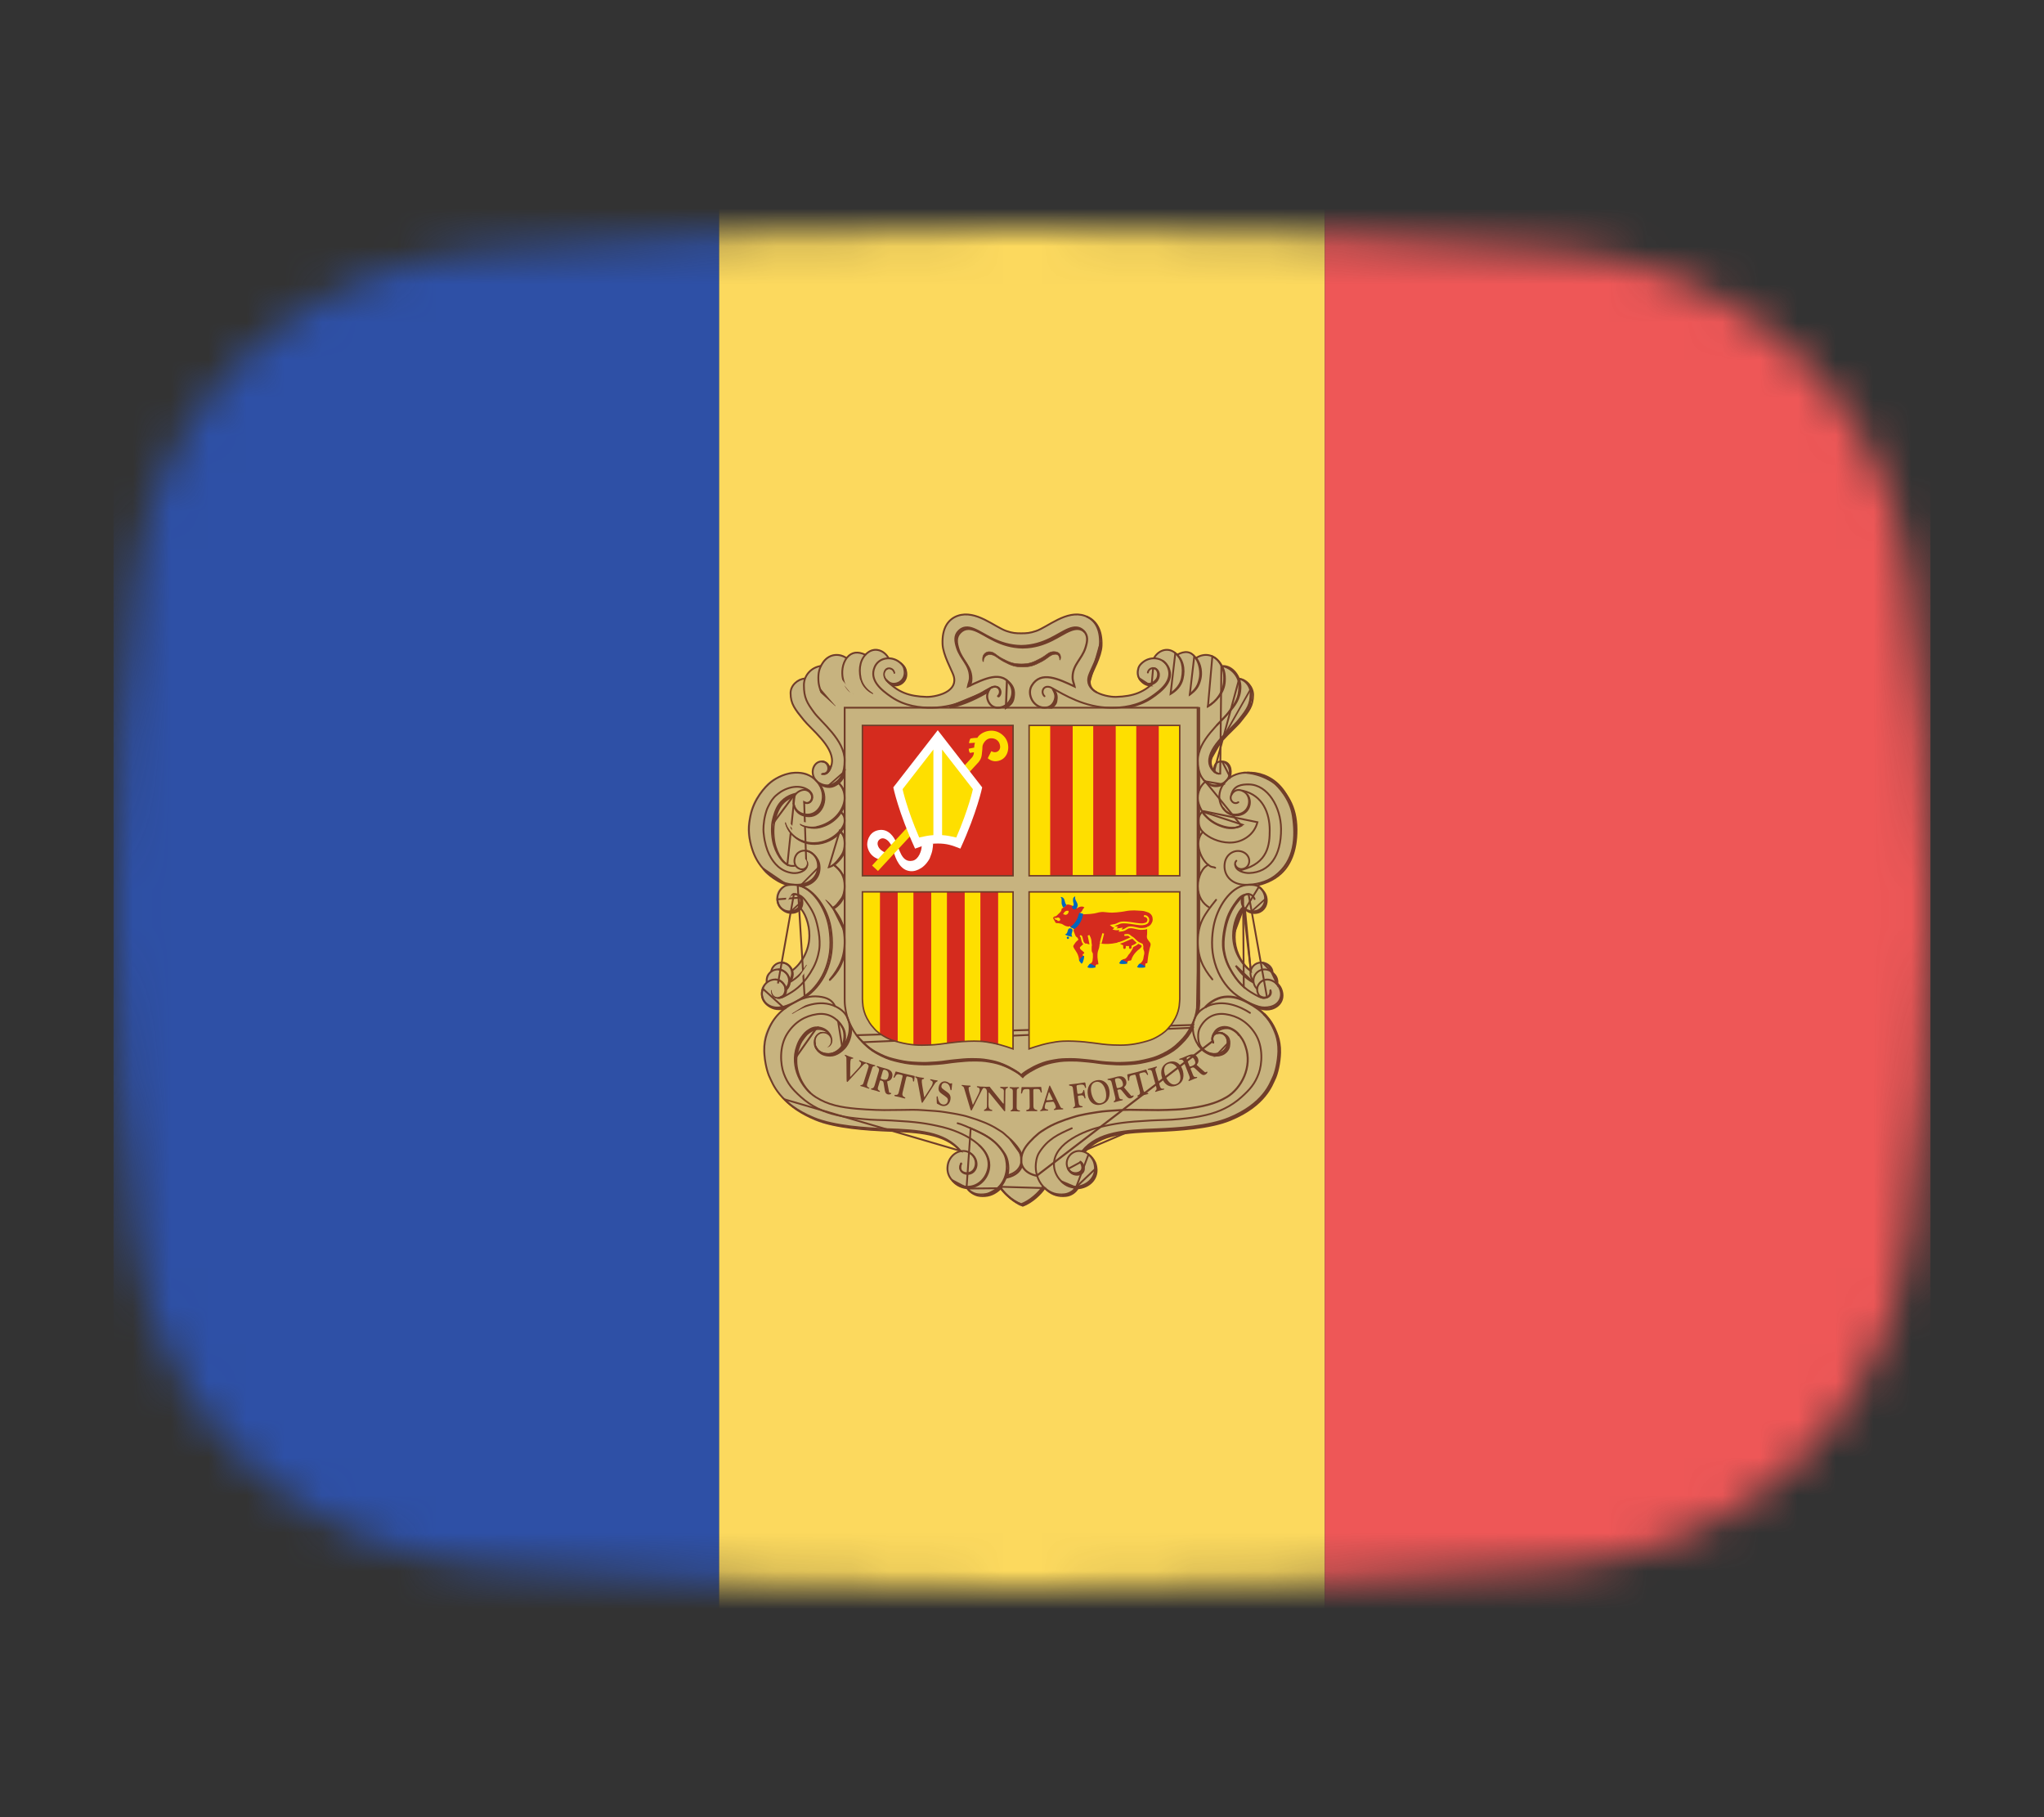 <svg width="54" height="48" viewBox="0 0 54 48" fill="none" xmlns="http://www.w3.org/2000/svg">
<rect x="0" y="0" width="54" height="48" fill="#333333" stroke="none"/>
<mask id="mask0_1_36849" style="mask-type:alpha" maskUnits="userSpaceOnUse" x="3" y="6" width="48" height="36">
<path d="M3.569 15.136C4.167 10.412 8.041 7.002 12.786 6.609C16.641 6.289 21.62 6 27 6C32.38 6 37.359 6.289 41.214 6.609C45.959 7.002 49.833 10.412 50.431 15.136C50.752 17.676 51 20.704 51 24C51 27.296 50.752 30.324 50.431 32.864C49.833 37.587 45.959 40.998 41.214 41.391C37.359 41.711 32.38 42 27 42C21.62 42 16.641 41.711 12.786 41.391C8.041 40.998 4.167 37.587 3.569 32.864C3.248 30.324 3 27.296 3 24C3 20.704 3.248 17.676 3.569 15.136Z" fill="#00D0BF"/>
</mask>
<g mask="url(#mask0_1_36849)">
<rect x="3" width="16" height="49" fill="#2E50A6"/>
<rect x="19" width="16" height="49" fill="#FCD95E"/>
<rect x="35" width="16" height="49" fill="#EE5757"/>
<path d="M25.53 16.219C26.114 16.219 26.353 16.719 26.936 16.719C27.296 16.719 27.506 16.602 27.82 16.425C28.039 16.301 28.179 16.235 28.431 16.235C28.688 16.235 28.846 16.312 28.978 16.533C29.052 16.658 29.114 16.902 29.081 17.043C29.019 17.309 28.981 17.424 28.875 17.67C28.825 17.788 28.777 17.859 28.777 17.988C28.777 18.298 29.198 18.404 29.485 18.409C29.547 18.409 30.073 18.418 30.396 18.091C30.221 18.083 30.024 17.947 30.024 17.772C30.024 17.573 30.164 17.439 30.353 17.382C30.389 17.371 30.45 17.403 30.483 17.386C30.529 17.362 30.507 17.31 30.548 17.278C30.642 17.202 30.703 17.155 30.824 17.155C30.903 17.155 30.949 17.166 31.012 17.212C31.046 17.236 31.058 17.265 31.099 17.265C31.185 17.265 31.228 17.211 31.315 17.211C31.385 17.211 31.427 17.22 31.489 17.252C31.541 17.278 31.539 17.365 31.598 17.365C31.627 17.365 31.78 17.303 31.861 17.303C32.028 17.303 32.117 17.363 32.225 17.49C32.254 17.524 32.272 17.593 32.302 17.593C32.361 17.593 32.499 17.631 32.584 17.717C32.621 17.754 32.637 17.771 32.666 17.816C32.685 17.847 32.716 17.925 32.75 17.938C32.791 17.954 32.825 17.951 32.879 17.985C33.001 18.064 33.095 18.211 33.091 18.354C33.089 18.401 33.068 18.468 33.054 18.514C32.912 19.012 32.573 19.17 32.231 19.598C32.085 19.78 31.971 19.925 31.971 20.159C31.971 20.215 32.04 20.319 32.071 20.366C32.052 20.256 32.102 20.121 32.218 20.115C32.377 20.107 32.5 20.227 32.521 20.385C32.526 20.422 32.512 20.485 32.496 20.523C32.582 20.466 32.695 20.428 32.797 20.416C32.845 20.41 32.893 20.408 32.942 20.41C33.196 20.416 33.476 20.559 33.646 20.703C34.166 21.145 34.229 21.793 34.201 21.972C34.138 22.372 34.178 23.094 33.157 23.382C33.346 23.462 33.474 23.604 33.474 23.778C33.474 23.968 33.329 24.131 33.139 24.131C33.03 24.131 32.955 24.104 32.879 24.028C32.666 24.24 32.625 24.457 32.625 24.757C32.625 24.937 32.66 25.043 32.735 25.205C32.815 25.377 32.872 25.478 33.016 25.602C33.092 25.488 33.172 25.404 33.31 25.404C33.443 25.404 33.556 25.447 33.611 25.568C33.627 25.605 33.613 25.635 33.632 25.671C33.656 25.717 33.696 25.727 33.721 25.773C33.759 25.844 33.721 25.905 33.755 25.979C33.776 26.027 33.823 26.034 33.844 26.081C33.876 26.155 33.885 26.206 33.885 26.287C33.885 26.514 33.678 26.677 33.45 26.677C33.382 26.677 33.344 26.65 33.276 26.656C33.406 26.786 33.505 26.843 33.604 26.999C33.748 27.224 33.784 27.384 33.816 27.649C33.822 27.698 33.823 27.728 33.823 27.779C33.823 28.119 33.77 28.323 33.618 28.628C33.472 28.919 33.348 29.081 33.084 29.271C32.672 29.568 32.371 29.654 31.872 29.75C31.552 29.812 31.369 29.839 31.044 29.86C30.628 29.886 30.391 29.887 29.976 29.915C29.432 29.951 29.055 30.028 28.669 30.414C28.851 30.548 28.977 30.679 28.977 30.904C28.977 31.135 28.834 31.3 28.614 31.372C28.563 31.39 28.525 31.374 28.477 31.4C28.42 31.43 28.423 31.496 28.368 31.53C28.271 31.591 28.196 31.605 28.08 31.605C27.877 31.605 27.738 31.557 27.594 31.413C27.428 31.552 27.371 31.677 27.184 31.783C27.122 31.817 27.09 31.865 27.019 31.865C26.907 31.865 26.856 31.794 26.766 31.728C26.623 31.624 26.547 31.555 26.431 31.42C26.261 31.522 26.156 31.605 25.958 31.605C25.837 31.605 25.76 31.588 25.657 31.523C25.603 31.49 25.595 31.44 25.541 31.407C25.484 31.372 25.437 31.384 25.377 31.359C25.148 31.26 25 31.091 25 30.842C25 30.624 25.138 30.485 25.336 30.394C24.956 30.015 24.584 29.949 24.049 29.915C23.635 29.888 23.4 29.887 22.988 29.86C22.66 29.837 22.478 29.804 22.153 29.75C21.907 29.71 21.762 29.697 21.537 29.593C20.762 29.232 20.269 28.736 20.168 27.888C20.159 27.816 20.161 27.774 20.161 27.7C20.161 27.259 20.334 26.989 20.647 26.677C20.566 26.658 20.512 26.685 20.434 26.656C20.239 26.585 20.099 26.45 20.099 26.242C20.099 26.165 20.102 26.114 20.14 26.047C20.167 26 20.217 25.991 20.229 25.938C20.244 25.867 20.224 25.818 20.256 25.753C20.278 25.709 20.318 25.701 20.339 25.657C20.406 25.517 20.491 25.404 20.647 25.404C20.78 25.404 20.866 25.474 20.934 25.589C21.064 25.529 21.1 25.431 21.174 25.308C21.296 25.103 21.352 24.96 21.352 24.723C21.352 24.557 21.335 24.459 21.283 24.302C21.246 24.189 21.23 24.112 21.146 24.028C21.07 24.104 20.995 24.131 20.886 24.131C20.669 24.131 20.503 23.944 20.503 23.727C20.503 23.565 20.582 23.445 20.729 23.378C20.612 23.277 20.51 23.268 20.38 23.186C20.182 23.061 20.113 22.929 19.983 22.734C19.898 22.607 19.876 22.518 19.832 22.372C19.78 22.195 19.75 22.09 19.75 21.906C19.75 21.858 19.751 21.83 19.757 21.783C19.806 21.412 19.872 21.179 20.106 20.886C20.244 20.712 20.339 20.605 20.544 20.517C20.718 20.441 20.823 20.387 21.013 20.387C21.07 20.387 21.104 20.387 21.16 20.393C21.247 20.404 21.303 20.412 21.379 20.455C21.408 20.471 21.461 20.52 21.461 20.486C21.461 20.446 21.441 20.426 21.441 20.387C21.441 20.229 21.554 20.085 21.711 20.085C21.825 20.085 21.871 20.185 21.927 20.284C21.963 20.224 21.981 20.183 21.981 20.113C21.981 19.853 21.842 19.72 21.68 19.517C21.328 19.076 20.886 18.87 20.886 18.306C20.886 18.137 20.968 18.022 21.112 17.936C21.154 17.911 21.21 17.936 21.252 17.91C21.287 17.887 21.283 17.842 21.305 17.806C21.34 17.751 21.371 17.727 21.42 17.684C21.5 17.614 21.571 17.635 21.66 17.573C21.704 17.543 21.715 17.502 21.749 17.461C21.848 17.342 21.937 17.284 22.094 17.284C22.173 17.284 22.217 17.284 22.29 17.313C22.314 17.323 22.361 17.36 22.367 17.353C22.382 17.334 22.425 17.289 22.475 17.265C22.541 17.233 22.568 17.221 22.642 17.221C22.725 17.221 22.78 17.268 22.864 17.268C22.895 17.268 22.902 17.237 22.927 17.221C23.001 17.171 23.044 17.142 23.135 17.142C23.222 17.142 23.27 17.171 23.344 17.218C23.413 17.262 23.423 17.32 23.494 17.361C23.534 17.384 23.567 17.374 23.611 17.388C23.806 17.453 23.953 17.584 23.953 17.789C23.953 17.9 23.926 17.98 23.843 18.052C23.777 18.111 23.715 18.1 23.631 18.128C23.903 18.345 24.14 18.399 24.487 18.399C24.806 18.399 25.195 18.269 25.195 17.951C25.195 17.802 25.113 17.723 25.055 17.587C24.95 17.345 24.894 17.202 24.894 16.939C24.894 16.73 24.917 16.603 25.038 16.434C25.163 16.259 25.316 16.219 25.53 16.219L25.53 16.219Z" fill="#C7B37F"/>
<path d="M23.41 17.913C23.431 17.992 23.495 18.066 23.596 18.097C23.656 18.116 23.795 18.108 23.885 17.991C23.959 17.897 23.953 17.78 23.926 17.687C23.908 17.626 23.859 17.568 23.795 17.519L23.411 17.909L23.411 17.913L23.41 17.913Z" stroke="#703D29" stroke-width="0.05" stroke-linejoin="round"/>
<path d="M33.144 23.747C33.054 23.528 32.821 23.626 32.806 23.747C32.773 24.024 33.016 24.108 33.19 24.063C33.275 24.04 33.338 23.986 33.378 23.916C33.423 23.837 33.437 23.733 33.408 23.634C33.394 23.589 33.376 23.551 33.343 23.509C33.311 23.466 33.278 23.437 33.247 23.418C33.18 23.375 33.108 23.371 32.994 23.371C32.572 23.371 32.203 23.869 32.079 24.387C32.038 24.557 31.982 24.937 32.06 25.297C32.143 25.681 32.309 25.947 32.504 26.149C32.609 26.258 32.753 26.355 32.939 26.461C32.996 26.493 33.148 26.56 33.254 26.591C33.362 26.622 33.462 26.617 33.552 26.597C33.802 26.543 33.918 26.311 33.792 26.073C33.689 25.878 33.385 25.772 33.242 26.02C33.23 26.041 33.211 26.087 33.212 26.137C33.213 26.203 33.24 26.283 33.287 26.313C33.396 26.383 33.57 26.363 33.562 26.171" stroke="#703D29" stroke-width="0.05" stroke-linecap="round"/>
<path d="M31.841 26.61C31.925 26.51 32.12 26.361 32.342 26.334C32.567 26.306 32.763 26.372 32.963 26.479C33.353 26.689 33.571 26.915 33.716 27.333C33.752 27.44 33.783 27.6 33.779 27.77C33.772 28.041 33.703 28.338 33.629 28.482C33.565 28.607 33.396 29.159 32.47 29.54C31.929 29.763 31.099 29.814 30.527 29.837C29.74 29.868 29.014 29.897 28.592 30.416" stroke="#703D29" stroke-width="0.062"/>
<path d="M27.806 18.186C27.869 18.299 27.903 18.367 27.867 18.484C27.826 18.615 27.732 18.694 27.599 18.694C27.298 18.694 27.121 18.338 27.257 18.111C27.498 17.708 27.961 17.934 28.39 18.134C28.369 18.03 28.333 17.997 28.337 17.869C28.346 17.551 28.582 17.407 28.676 17.113C28.732 16.938 28.754 16.786 28.626 16.662C28.515 16.554 28.385 16.555 28.239 16.613C27.948 16.727 27.598 17.055 26.982 17.064C26.366 17.055 26.013 16.727 25.721 16.613C25.576 16.555 25.446 16.554 25.334 16.662C25.206 16.786 25.229 16.938 25.285 17.113C25.379 17.407 25.614 17.551 25.624 17.869C25.628 17.997 25.591 18.03 25.571 18.134C26 17.934 26.481 17.688 26.704 18.111C26.828 18.347 26.663 18.694 26.361 18.694C26.229 18.694 26.135 18.61 26.094 18.484C26.057 18.371 26.094 18.273 26.154 18.186M32.038 27.5C32.015 27.417 32.036 27.337 32.102 27.247C32.189 27.127 32.376 27.086 32.546 27.18C32.602 27.211 32.673 27.253 32.738 27.338C32.762 27.37 32.803 27.422 32.824 27.458C32.876 27.546 32.897 27.618 32.907 27.646C33.093 28.176 32.797 28.749 32.41 28.979C32.11 29.158 31.751 29.238 31.322 29.288C31.129 29.311 31.019 29.309 30.825 29.318C30.669 29.325 30.534 29.323 30.407 29.321C30.303 29.32 30.204 29.32 30.102 29.318C29.937 29.314 29.766 29.31 29.556 29.326C29.336 29.342 29.171 29.347 28.984 29.378C28.863 29.398 28.72 29.418 28.571 29.452C28.526 29.462 28.48 29.47 28.435 29.484C28.404 29.493 28.374 29.502 28.343 29.512C28.074 29.594 27.812 29.694 27.605 29.827C27.541 29.868 27.469 29.91 27.417 29.958C27.385 29.989 27.346 30.019 27.314 30.05C27.169 30.193 27.021 30.347 26.987 30.556C26.98 30.594 26.98 30.635 26.98 30.677C26.98 30.813 27.091 30.997 27.388 31.057L32.038 27.5Z" stroke="#703D29" stroke-width="0.054"/>
<path d="M26.756 18.408C26.749 18.525 26.701 18.6 26.585 18.648M26.602 17.977C26.718 18.066 26.801 18.175 26.787 18.354C26.772 18.547 26.725 18.593 26.575 18.696L26.602 17.977Z" stroke="#703D29" stroke-width="0.054" stroke-linecap="round"/>
<path d="M23.74 17.478L23.793 17.516L23.849 17.576L23.887 17.651L23.906 17.715L23.91 17.798L23.906 17.855L23.887 17.919L23.849 17.964L23.804 18.013L23.74 18.047L23.657 18.066L23.586 18.077L23.511 18.043L23.443 17.994L23.401 17.934L23.371 17.858V17.828L23.74 17.478H23.74Z" fill="#C7B37F"/>
<path d="M23.625 17.773C23.601 17.648 23.455 17.622 23.399 17.696C23.311 17.809 23.375 17.999 23.552 18.054C23.613 18.073 23.752 18.066 23.842 17.949C23.916 17.854 23.91 17.737 23.883 17.644C23.865 17.584 23.817 17.531 23.752 17.482C23.546 17.326 23.214 17.361 23.105 17.625C22.964 17.965 23.27 18.22 23.552 18.412C23.908 18.654 24.313 18.698 24.618 18.694C25.311 18.687 25.838 18.355 26.18 18.167C26.26 18.123 26.342 18.132 26.384 18.182C26.43 18.239 26.429 18.33 26.365 18.389" stroke="#703D29" stroke-width="0.05" stroke-linecap="round"/>
<path d="M22.459 27.171L22.448 27.306L22.426 27.401L22.358 27.562L22.252 27.702L22.14 27.792L22.057 27.834L21.94 27.86M21.571 27.156L21.417 27.212L21.259 27.333L21.191 27.427L21.104 27.578L21.067 27.691L21.036 27.83L21.021 27.935L21.571 27.156Z" stroke="#703D29" stroke-width="0.051"/>
<path d="M26.994 30.782C26.966 30.907 26.849 31.05 26.593 31.102L26.544 31.113" stroke="#703D29" stroke-width="0.058"/>
<path d="M33.386 26.779C33.547 26.93 33.661 27.113 33.748 27.366C33.785 27.472 33.816 27.632 33.811 27.802C33.804 28.074 33.736 28.37 33.661 28.514C33.597 28.639 33.428 29.191 32.502 29.573C31.962 29.795 31.132 29.846 30.559 29.869C29.784 29.9 29.067 29.928 28.643 30.427" stroke="#703D29" stroke-width="0.066"/>
<path d="M32.12 27.282C32.177 27.203 32.387 27.104 32.556 27.198C32.612 27.229 32.678 27.268 32.736 27.355" stroke="#703D29" stroke-width="0.045"/>
<path d="M33.188 26.596C33.226 26.611 33.264 26.624 33.297 26.633C33.405 26.664 33.507 26.667 33.595 26.64C33.809 26.576 33.946 26.376 33.835 26.116C33.809 26.055 33.76 25.998 33.703 25.954" stroke="#703D29" stroke-width="0.066"/>
<path d="M23.909 17.84C23.909 17.97 23.813 18.052 23.683 18.079M20.982 20.996C20.838 21.085 20.731 21.106 20.619 21.235C20.508 21.456 20.464 21.574 20.421 21.751L20.982 20.996Z" stroke="#703D29" stroke-width="0.05" stroke-linecap="round"/>
<path d="M32.848 20.41C33.206 20.402 34.245 20.683 34.253 21.905C34.26 23.112 33.508 23.309 33.207 23.389" stroke="#703D29" stroke-width="0.048"/>
<path d="M32.942 20.41C33.559 20.383 34.196 20.837 34.224 21.971C34.246 22.856 33.618 23.258 33.316 23.338" stroke="#703D29" stroke-width="0.05"/>
<path d="M21.901 20.294L21.903 20.37M32.598 24.677L32.608 24.556L32.648 24.364L32.705 24.214L32.769 24.09L32.852 23.991L32.598 24.677ZM33.441 23.733L33.432 23.852L33.398 23.933L33.345 24.01L33.285 24.055L33.193 24.089L33.112 24.095L33.051 24.085L33.441 23.733ZM31.969 20.09L31.995 19.962L32.051 19.843L32.125 19.724L32.251 19.563L32.351 19.452L32.513 19.288L32.652 19.147L32.74 19.045L32.857 18.904L32.961 18.748L33.023 18.62L33.057 18.454L33.067 18.248L33.048 18.189L31.969 20.09ZM32.119 27.887L32.242 27.862L32.334 27.813L32.385 27.762L32.42 27.704L32.445 27.61L32.447 27.544L32.119 27.887ZM20.474 26.625L20.564 26.632L20.681 26.623L20.797 26.581L20.474 26.625ZM21.176 23.816L21.161 23.922L21.136 23.969L21.101 24.014L21.052 24.052L20.997 24.076L20.925 24.087L20.877 24.091L21.176 23.816ZM21.626 22.909L21.599 23.073L21.567 23.145L21.502 23.235L21.413 23.303L21.323 23.348L21.148 23.391L21.626 22.909ZM22.305 20.383L22.271 20.481L22.23 20.553L22.173 20.632L22.094 20.703L22 20.748L21.921 20.767L21.872 20.763L22.305 20.383Z" stroke="#703D29" stroke-width="0.043"/>
<path d="M33.272 26.323C33.278 26.331 33.3 26.334 33.307 26.338C33.415 26.403 33.626 26.323 33.564 26.157M22.042 22.834C21.995 22.876 21.942 22.909 21.884 22.932L22.042 22.834Z" stroke="#703D29" stroke-width="0.048" stroke-linecap="round"/>
<path d="M27.576 31.361C27.478 31.512 27.244 31.738 27 31.828C26.755 31.738 26.522 31.512 26.424 31.361M32.899 24.01C32.975 24.109 33.119 24.135 33.232 24.106C33.318 24.083 33.381 24.029 33.421 23.959C33.466 23.88 33.48 23.776 33.45 23.677C33.437 23.632 33.418 23.594 33.386 23.552C33.354 23.509 33.314 23.464 33.283 23.444C33.275 23.439 33.267 23.431 33.258 23.425L32.899 24.01ZM33.744 25.999C33.747 25.981 33.749 25.963 33.749 25.945C33.749 25.857 33.712 25.777 33.651 25.723C33.631 25.704 33.611 25.675 33.586 25.663L33.744 25.999ZM33.622 25.698C33.618 25.557 33.503 25.456 33.36 25.431L33.622 25.698ZM33.044 25.646C33.011 25.619 32.976 25.596 32.945 25.564C32.76 25.37 32.621 25.084 32.619 24.757C32.617 24.443 32.743 24.124 32.89 24L33.044 25.646ZM28.615 30.405L28.75 30.28L28.845 30.209L29.021 30.1L29.187 30.021L29.304 29.991L29.537 29.938L29.808 29.896L28.615 30.405Z" stroke="#703D29" stroke-width="0.048"/>
<path d="M26.591 31.048C26.561 31.162 26.505 31.272 26.424 31.36" stroke="#703D29" stroke-width="0.048" stroke-linecap="round"/>
<path d="M27.555 31.34C27.457 31.491 27.223 31.717 26.979 31.807C26.734 31.717 26.5 31.491 26.402 31.34M26.616 30.89L26.582 31.056L26.616 30.89ZM26.405 31.372L26.333 31.444L26.205 31.515L26.059 31.56L26.405 31.372ZM25.632 18.106C25.65 18.049 25.669 18.006 25.666 17.911C25.657 17.593 25.421 17.449 25.327 17.156C25.271 16.981 25.248 16.829 25.377 16.705C25.488 16.596 25.618 16.598 25.764 16.655C26.055 16.769 26.408 17.098 27.024 17.107C26.408 17.098 26.055 16.769 25.764 16.655C25.618 16.598 25.476 16.581 25.364 16.69C25.236 16.814 25.271 16.981 25.327 17.156C25.421 17.449 25.645 17.593 25.654 17.911C25.657 18.006 25.632 18.049 25.614 18.106H25.632ZM27.022 17.085C27.628 17.053 28.148 16.646 28.316 16.613C28.465 16.583 28.548 16.596 28.658 16.696C28.548 16.596 28.424 16.599 28.282 16.655C27.99 16.769 27.64 17.098 27.024 17.107L27.022 17.085ZM33.047 25.648C32.794 25.467 32.578 25.122 32.576 24.714C32.574 24.401 32.7 24.082 32.847 23.958L33.047 25.648Z" stroke="#703D29" stroke-width="0.048"/>
<path d="M26.005 18.265C26.068 18.23 26.127 18.197 26.18 18.167C26.26 18.123 26.356 18.133 26.398 18.183C26.444 18.239 26.451 18.337 26.387 18.396" stroke="#703D29" stroke-width="0.048" stroke-linecap="round"/>
<path d="M22.115 20.645C22.249 20.759 22.314 20.901 22.314 21.078C22.314 21.312 22.118 21.695 21.636 21.831C21.452 21.882 21.269 21.84 21.158 21.773M25.1 18.689C25.516 18.602 25.855 18.416 26.111 18.273L25.1 18.689ZM28.552 30.695C28.587 30.718 28.609 30.767 28.609 30.767C28.619 30.79 28.631 30.811 28.634 30.831C28.654 30.946 28.578 31.018 28.485 31.029C28.357 31.044 28.26 30.968 28.219 30.875L28.552 30.695ZM25.079 18.668C25.494 18.581 25.833 18.395 26.09 18.251L25.079 18.668ZM33.472 26.34C33.393 26.37 33.35 26.366 33.252 26.322C33.211 26.304 33.165 26.276 33.111 26.246C32.918 26.136 32.689 25.964 32.474 25.561C32.417 25.454 32.374 25.34 32.345 25.222C32.325 25.138 32.31 25.055 32.307 24.97C32.302 24.825 32.318 24.673 32.354 24.499C32.414 24.212 32.486 24.057 32.663 23.814C32.75 23.695 32.825 23.622 32.986 23.618L33.472 26.34Z" stroke="#703D29" stroke-width="0.048"/>
<path d="M22.194 21.439C22.28 21.499 22.314 21.567 22.314 21.684C22.314 21.765 22.262 21.869 22.173 21.968C22.028 22.13 21.782 22.268 21.509 22.271C21.361 22.273 21.207 22.242 21.053 22.139C20.888 22.029 20.801 21.879 20.763 21.732" stroke="#703D29" stroke-width="0.048"/>
<path d="M22.31 20.459C22.262 20.599 22.173 20.699 22.033 20.762C21.893 20.825 21.731 20.766 21.645 20.7M22.186 21.944C22.284 22.034 22.314 22.147 22.314 22.289C22.314 22.497 22.23 22.657 22.036 22.827C21.99 22.866 21.941 22.902 21.889 22.932L22.186 21.944ZM31.681 21.262V21.529V21.262ZM31.66 21.196V21.573V21.196ZM31.681 20.381V20.874V20.381ZM31.66 20.272V20.946V20.272ZM31.516 27.147C31.423 27.333 31.348 27.43 31.2 27.576C31.051 27.724 30.947 27.791 30.76 27.885C30.577 27.977 30.462 28.006 30.263 28.051C30.064 28.096 29.947 28.105 29.743 28.115C29.556 28.123 29.45 28.115 29.263 28.102C29.064 28.089 28.953 28.061 28.753 28.043C28.588 28.029 28.495 28.015 28.33 28.016C28.16 28.016 28.062 28.017 27.895 28.047C27.739 28.075 27.65 28.097 27.503 28.156C27.3 28.238 27.07 28.382 27.021 28.446C26.972 28.382 26.743 28.238 26.539 28.156C26.393 28.097 26.304 28.075 26.148 28.047C25.98 28.017 25.883 28.016 25.713 28.016C25.547 28.015 25.454 28.029 25.29 28.043C25.09 28.061 24.979 28.089 24.779 28.102C24.593 28.115 24.486 28.123 24.299 28.115C24.096 28.105 23.979 28.096 23.78 28.051C23.581 28.006 23.466 27.976 23.283 27.885C23.095 27.791 22.992 27.724 22.843 27.576C22.827 27.561 22.812 27.546 22.797 27.53L31.516 27.147ZM25.987 31.568L26.123 31.551L25.987 31.568ZM28.413 31.373L28.55 31.36L28.68 31.308L28.771 31.253L28.895 31.106L28.921 31.05L28.941 30.924L28.947 30.865L28.413 31.373ZM32.496 20.523C32.555 20.323 32.483 20.112 32.29 20.117L32.496 20.523ZM22.306 23.64C22.257 23.806 22.152 23.92 22.034 23.994L22.306 23.64Z" stroke="#703D29" stroke-width="0.048"/>
<path d="M21.249 21.193C21.365 21.253 21.482 21.165 21.458 21.014C21.447 20.943 21.371 20.854 21.268 20.848" stroke="#703D29" stroke-width="0.048" stroke-linecap="round"/>
<path d="M21.729 27.568C21.754 27.591 21.76 27.622 21.793 27.628C21.844 27.638 21.884 27.656 21.934 27.589C21.997 27.505 21.963 27.375 21.898 27.293C21.829 27.206 21.627 27.128 21.457 27.223C21.4 27.254 21.329 27.296 21.265 27.381C21.241 27.413 21.2 27.465 21.178 27.501C21.127 27.589 21.106 27.661 21.096 27.689C20.941 28.13 21.125 28.593 21.41 28.875" stroke="#703D29" stroke-width="0.048"/>
<path d="M28.543 30.685C28.561 30.704 28.578 30.724 28.592 30.745C28.602 30.768 28.61 30.789 28.613 30.809C28.633 30.925 28.557 30.996 28.464 31.007C28.335 31.022 28.25 30.947 28.209 30.854" stroke="#703D29" stroke-width="0.048" stroke-linecap="round"/>
<path d="M33.586 25.663C33.564 25.528 33.45 25.426 33.312 25.426C33.159 25.426 33.035 25.553 33.035 25.71C33.035 25.787 33.065 25.857 33.113 25.908M32.267 17.591C32.521 17.622 32.741 17.863 32.741 18.123C32.741 18.458 32.628 18.583 32.452 18.822C32.263 19.079 31.646 19.549 31.646 20.084C31.646 20.407 31.737 20.614 31.97 20.72C32.12 20.788 32.297 20.714 32.377 20.642C32.572 20.465 32.494 20.154 32.29 20.117C32.042 20.072 31.995 20.463 32.237 20.437L32.267 17.591Z" stroke="#703D29" stroke-width="0.048"/>
<path d="M22.02 22.839C22.227 23.001 22.314 23.158 22.314 23.408C22.314 23.694 22.175 23.871 22.013 23.972M31.846 20.645C31.711 20.759 31.646 20.901 31.646 21.078C31.646 21.312 31.842 21.695 32.324 21.831C32.509 21.882 32.685 21.878 32.796 21.81L31.846 20.645ZM20.99 21.028C20.875 21.067 20.731 21.138 20.625 21.289C20.535 21.417 20.483 21.594 20.45 21.749C20.436 21.816 20.419 22.031 20.462 22.253C20.494 22.416 20.562 22.569 20.637 22.679C20.663 22.719 20.688 22.745 20.715 22.773C20.74 22.798 20.776 22.82 20.801 22.839L20.99 21.028ZM25.644 29.803C26.011 29.966 26.28 30.088 26.508 30.448C26.58 30.561 26.598 30.723 26.598 30.817C26.598 31.02 26.516 31.25 26.346 31.393C26.189 31.525 26.034 31.566 25.842 31.547C25.696 31.533 25.559 31.427 25.537 31.351L25.644 29.803Z" stroke="#703D29" stroke-width="0.048"/>
<path d="M21.832 23.769C22.141 24.153 22.305 24.381 22.314 24.838C22.323 25.268 22.186 25.561 21.93 25.87" stroke="#703D29" stroke-width="0.048" stroke-linecap="round"/>
<path d="M31.681 25.214V26.436H31.685C31.685 26.437 31.684 26.552 31.674 26.624C31.668 26.672 31.661 26.715 31.654 26.755M27.751 18.693C27.807 18.656 27.848 18.597 27.872 18.524C27.909 18.411 27.909 18.315 27.849 18.229C27.923 18.326 27.93 18.408 27.909 18.526C27.896 18.601 27.848 18.641 27.788 18.695L27.751 18.693Z" stroke="#703D29" stroke-width="0.048"/>
<path d="M22.482 27.103C22.515 27.343 22.414 27.578 22.312 27.686C22.248 27.754 22.108 27.883 21.935 27.885C21.649 27.889 21.564 27.692 21.546 27.645M31.66 25.096V26.414H31.663C31.663 26.415 31.663 26.53 31.653 26.602C31.643 26.678 31.632 26.742 31.618 26.802L31.66 25.096ZM31.66 23.553V24.652V23.553ZM31.682 23.64V24.534V23.64ZM31.682 22.503V23.173V22.503ZM31.66 22.424V23.25V22.424ZM31.682 21.817V22.077V21.817ZM31.66 21.765V22.141V21.765ZM31.521 27.074C31.513 27.091 31.504 27.108 31.495 27.126C31.402 27.312 31.327 27.409 31.179 27.555C31.029 27.703 30.926 27.77 30.738 27.864C30.556 27.956 30.441 27.985 30.241 28.03C30.042 28.075 29.926 28.084 29.722 28.094C29.535 28.102 29.429 28.094 29.242 28.081C29.042 28.067 28.931 28.04 28.732 28.022C28.567 28.008 28.474 27.994 28.308 27.995C28.138 27.995 28.041 27.996 27.873 28.026C27.717 28.053 27.629 28.076 27.482 28.135C27.279 28.217 27.049 28.361 27 28.425C26.951 28.361 26.721 28.217 26.518 28.135C26.371 28.076 26.283 28.053 26.127 28.026C25.959 27.996 25.862 27.995 25.692 27.995C25.526 27.994 25.433 28.008 25.268 28.022C25.069 28.04 24.958 28.067 24.758 28.081C24.571 28.094 24.465 28.102 24.278 28.094C24.074 28.084 23.958 28.075 23.759 28.03C23.559 27.985 23.444 27.955 23.262 27.864C23.074 27.77 22.971 27.703 22.821 27.555C22.743 27.478 22.685 27.415 22.634 27.344L31.521 27.074Z" stroke="#703D29" stroke-width="0.048"/>
<path d="M27.601 31.382C27.618 31.401 27.637 31.419 27.657 31.435C27.814 31.568 27.969 31.609 28.161 31.59C28.307 31.576 28.423 31.478 28.469 31.394C28.469 31.394 28.495 31.366 28.503 31.339M22.142 26.979C22.195 27.032 22.243 27.096 22.282 27.171C22.354 27.307 22.332 27.533 22.275 27.638C22.269 27.649 22.261 27.662 22.252 27.674L22.142 26.979ZM20.721 29.037C20.891 29.216 21.148 29.41 21.543 29.572C22.084 29.795 22.914 29.846 23.486 29.869C24.247 29.899 24.948 29.93 25.375 30.401L20.721 29.037ZM26.689 30.093C26.814 30.217 26.943 30.35 26.997 30.519L26.689 30.093ZM26.441 31.386C26.425 31.403 26.407 31.42 26.389 31.436C26.232 31.568 26.076 31.609 25.884 31.59C25.739 31.576 25.598 31.466 25.561 31.395L26.441 31.386ZM25.156 31.175C25.163 31.185 25.17 31.194 25.178 31.203C25.269 31.309 25.413 31.376 25.564 31.389L25.156 31.175ZM27.597 31.383C27.499 31.533 27.266 31.759 27.021 31.849C26.776 31.759 26.543 31.533 26.445 31.383L26.422 31.348L27.597 31.383Z" stroke="#703D29" stroke-width="0.048"/>
<path d="M28.454 31.351L28.398 31.442L28.312 31.512L28.183 31.566L28.066 31.571" stroke="#703D29" stroke-width="0.048"/>
<path d="M30.712 17.45C30.776 17.493 30.841 17.561 30.877 17.646C31.018 17.986 30.711 18.241 30.429 18.433C30.227 18.571 30.008 18.644 29.801 18.681M28.758 30.491C28.828 30.544 28.896 30.624 28.933 30.71C28.956 30.765 28.967 30.826 28.971 30.889C28.977 31.009 28.935 31.119 28.863 31.203C28.766 31.316 28.616 31.384 28.455 31.39C28.443 31.39 28.431 31.391 28.419 31.39L28.758 30.491ZM28.433 31.369C28.28 31.375 28.143 31.309 28.042 31.205L28.433 31.369ZM32.859 26.07C32.739 25.96 32.615 25.807 32.496 25.582C32.438 25.475 32.395 25.362 32.366 25.244C32.346 25.16 32.332 25.077 32.328 24.991C32.323 24.846 32.339 24.695 32.375 24.521C32.435 24.234 32.542 24.012 32.684 23.835C32.732 23.775 32.788 23.7 32.841 23.667L32.859 26.07ZM32.737 17.93C32.929 17.945 33.107 18.152 33.105 18.355C33.101 18.649 33.003 18.771 32.771 19.059C32.572 19.308 31.973 19.744 31.988 20.162C31.991 20.236 32.031 20.313 32.075 20.375L32.737 17.93ZM31.836 20.637C31.879 20.679 31.93 20.713 31.991 20.741C32.101 20.791 32.224 20.765 32.313 20.72L31.836 20.637Z" stroke="#703D29" stroke-width="0.048"/>
<path d="M28.972 18.287C28.936 18.269 28.898 18.243 28.872 18.215C28.805 18.14 28.761 18.038 28.812 17.883C28.86 17.739 29.09 17.337 29.102 17.058C29.119 16.633 28.955 16.381 28.699 16.283M30.388 18.105C30.32 18.104 30.238 18.085 30.15 17.991C30.13 17.97 30.106 17.942 30.096 17.916L30.388 18.105Z" stroke="#703D29" stroke-width="0.048"/>
<path d="M31.653 27.594C31.666 27.626 31.698 27.657 31.698 27.657C31.747 27.739 31.937 27.883 32.11 27.885C32.397 27.889 32.465 27.689 32.472 27.644C32.508 27.426 32.433 27.366 32.321 27.305C32.321 27.305 32.255 27.27 32.176 27.284M29.08 16.963L29.07 17.123L29.027 17.286L28.944 17.51L28.88 17.653L28.814 17.797L28.78 17.896L28.767 17.97L28.777 18.04L29.08 16.963Z" stroke="#703D29" stroke-width="0.048" stroke-linecap="round"/>
<path d="M22.215 21.454C22.252 21.48 22.282 21.514 22.303 21.553M20.73 26.639C20.629 26.665 20.534 26.665 20.451 26.64C20.237 26.576 20.063 26.371 20.152 26.116L20.73 26.639ZM21.165 23.708C21.186 23.73 21.193 23.762 21.196 23.789C21.229 24.067 20.986 24.148 20.813 24.102C20.727 24.08 20.625 24 20.585 23.93C20.555 23.877 20.539 23.817 20.538 23.756L21.165 23.708ZM22.207 21.965C22.248 22.002 22.28 22.048 22.301 22.099L22.207 21.965Z" stroke="#703D29" stroke-width="0.048"/>
<path d="M22.312 21.81C22.289 21.867 22.248 21.93 22.195 21.99C22.049 22.152 21.803 22.289 21.53 22.293C21.382 22.295 21.229 22.264 21.074 22.16C20.909 22.05 20.801 21.893 20.765 21.738" stroke="#703D29" stroke-width="0.048" stroke-linecap="round"/>
<path d="M22.128 20.657C22.212 20.728 22.276 20.819 22.307 20.913" stroke="#703D29" stroke-width="0.048"/>
<path d="M22.31 21.259C22.243 21.48 22.043 21.754 21.657 21.852C21.473 21.898 21.236 21.84 21.155 21.771" stroke="#703D29" stroke-width="0.048" stroke-linecap="round"/>
<path d="M20.964 21.207C20.984 21.406 21.117 21.556 21.37 21.561C21.726 21.567 21.943 21.049 21.627 20.684" stroke="#703D29" stroke-width="0.048"/>
<path d="M21.187 23.408C21.505 23.37 21.684 23.133 21.649 22.855C21.622 22.644 21.428 22.482 21.296 22.472M20.163 22.945C20.215 23.01 20.276 23.069 20.339 23.121C20.465 23.227 20.615 23.32 20.788 23.371L20.163 22.945Z" stroke="#703D29" stroke-width="0.048" stroke-linecap="round"/>
<path d="M21.706 20.114C21.844 20.109 21.922 20.234 21.921 20.34" stroke="#703D29" stroke-width="0.048"/>
<path d="M32.963 21.003C33.093 21.182 33.008 21.533 32.654 21.539C32.516 21.542 32.391 21.465 32.318 21.349M21.674 18.22C21.749 18.418 21.896 18.572 22.054 18.661L21.674 18.22Z" stroke="#703D29" stroke-width="0.048" stroke-linecap="round"/>
<path d="M31.681 18.677V19.872" stroke="#703D29" stroke-width="0.048"/>
<path d="M31.101 17.294C31.305 17.183 31.462 17.203 31.579 17.365C31.705 17.541 31.723 17.774 31.695 17.911C31.654 18.114 31.595 18.199 31.433 18.346M21.245 21.19C21.354 21.269 21.494 21.135 21.44 20.994C21.404 20.898 21.268 20.795 21.079 20.923C20.872 21.064 20.929 21.51 21.328 21.518C21.684 21.524 21.9 21.006 21.584 20.642C21.28 20.291 20.726 20.373 20.364 20.661C20.21 20.783 19.92 21.104 19.829 21.54C19.802 21.676 19.783 21.788 19.785 21.924C19.787 22.014 19.795 22.115 19.822 22.241C19.876 22.494 19.966 22.68 20.055 22.809C20.089 22.859 20.12 22.9 20.153 22.933C20.215 22.995 20.234 23.028 20.296 23.08C20.501 23.25 20.764 23.384 21.087 23.37C21.441 23.355 21.644 23.106 21.607 22.813C21.57 22.528 21.283 22.386 21.095 22.519C20.966 22.609 20.921 22.889 21.147 22.956C21.275 22.993 21.388 22.831 21.298 22.737L21.245 21.19Z" stroke="#703D29" stroke-width="0.048" stroke-linecap="round"/>
<path d="M31.593 17.384C31.827 17.23 32.08 17.296 32.218 17.501C32.32 17.652 32.346 17.778 32.339 17.964C32.327 18.284 32.127 18.537 31.906 18.66" stroke="#703D29" stroke-width="0.048" stroke-linecap="round"/>
<path d="M32.693 17.923C32.885 17.938 33.039 18.112 33.039 18.314C33.039 18.604 32.958 18.73 32.726 19.018C32.527 19.267 31.928 19.703 31.944 20.121C31.949 20.279 32.082 20.428 32.197 20.437" stroke="#703D29" stroke-width="0.048"/>
<path d="M32.715 21.19C32.606 21.269 32.467 21.141 32.527 21.006C32.569 20.912 32.693 20.795 32.881 20.923C33.089 21.064 33.032 21.51 32.633 21.518C32.277 21.524 32.036 21.019 32.377 20.642C32.687 20.297 33.263 20.364 33.625 20.652C33.779 20.774 34.088 21.11 34.154 21.551C34.235 22.085 34.224 22.741 33.673 23.145C33.452 23.308 33.145 23.382 32.873 23.37C32.52 23.355 32.316 23.106 32.354 22.813C32.39 22.528 32.665 22.408 32.866 22.519C33.075 22.635 33.039 22.929 32.813 22.956C32.681 22.971 32.572 22.831 32.663 22.737" stroke="#703D29" stroke-width="0.048" stroke-linecap="round"/>
<path d="M32.527 21.006C32.586 20.742 32.812 20.717 32.995 20.72C33.493 20.727 33.838 21.319 33.844 21.89C33.851 22.613 33.537 23.039 33.009 23.061C32.872 23.067 32.637 23.002 32.633 22.835" stroke="#703D29" stroke-width="0.048"/>
<path d="M32.834 20.888C33.36 21.005 33.544 21.478 33.544 21.93C33.544 22.299 33.508 22.803 32.79 22.98" stroke="#703D29" stroke-width="0.048" stroke-linecap="square"/>
<path d="M33.701 25.956C33.711 25.905 33.707 25.852 33.689 25.803C33.671 25.753 33.641 25.71 33.601 25.676C33.561 25.642 33.513 25.62 33.461 25.611C33.409 25.602 33.356 25.607 33.307 25.625C33.258 25.644 33.215 25.675 33.182 25.715C33.149 25.756 33.127 25.804 33.119 25.856C33.111 25.908 33.116 25.961 33.136 26.01C33.154 26.058 33.186 26.101 33.227 26.134" stroke="#703D29" stroke-width="0.048"/>
<path d="M33.023 26.754C32.775 26.591 32.305 26.378 31.879 26.588C31.722 26.666 31.616 26.762 31.556 26.919C31.449 27.202 31.569 27.514 31.691 27.643C31.755 27.711 31.895 27.84 32.068 27.843C32.354 27.846 32.422 27.646 32.429 27.602C32.463 27.395 32.343 27.312 32.279 27.289C32.229 27.272 32.07 27.276 32.036 27.389C32.025 27.427 32.023 27.492 32.053 27.541M32.647 25.509C32.745 25.655 32.865 25.819 33.118 25.956L32.647 25.509Z" stroke="#703D29" stroke-width="0.048" stroke-linecap="round"/>
<path d="M28.563 30.73C28.642 30.892 28.552 30.973 28.442 30.986C28.28 31.005 28.194 30.877 28.182 30.76C28.164 30.571 28.324 30.399 28.514 30.402C28.685 30.405 28.824 30.516 28.89 30.668C28.913 30.723 28.924 30.784 28.928 30.847C28.934 30.966 28.892 31.076 28.82 31.16C28.723 31.273 28.573 31.341 28.412 31.347C28.093 31.36 27.844 31.061 27.844 30.756C27.844 30.173 28.709 29.855 29.052 29.773C29.474 29.672 29.73 29.634 30.407 29.597C30.678 29.582 30.877 29.589 31.175 29.558C31.442 29.531 31.582 29.518 31.857 29.454C32.2 29.374 32.519 29.232 32.806 28.972C33.026 28.772 33.152 28.629 33.254 28.355C33.342 28.117 33.382 27.648 33.159 27.3C32.962 26.993 32.689 26.834 32.376 26.789C32.094 26.748 31.846 26.87 31.699 27.15C31.627 27.285 31.649 27.512 31.706 27.617C31.755 27.707 31.895 27.84 32.068 27.843C32.354 27.846 32.422 27.646 32.429 27.602C32.463 27.395 32.342 27.312 32.278 27.289C32.229 27.272 32.07 27.276 32.036 27.389C32.024 27.427 32.022 27.492 32.053 27.541" stroke="#703D29" stroke-width="0.048" stroke-linecap="round"/>
<path d="M28.316 29.803C27.949 29.966 27.68 30.088 27.452 30.448C27.381 30.561 27.362 30.723 27.362 30.817C27.362 31.02 27.445 31.25 27.614 31.393C27.771 31.525 27.927 31.566 28.119 31.547C28.264 31.533 28.401 31.427 28.424 31.351" stroke="#703D29" stroke-width="0.048" stroke-linecap="round"/>
<path d="M31.94 22.839C31.768 22.896 31.646 23.158 31.646 23.407C31.646 23.694 31.785 23.871 31.947 23.972" stroke="#703D29" stroke-width="0.048"/>
<path d="M32.128 23.769C31.819 24.153 31.655 24.381 31.646 24.838C31.637 25.268 31.774 25.561 32.03 25.87" stroke="#703D29" stroke-width="0.048" stroke-linecap="round"/>
<path d="M30.483 17.386L30.509 17.347C30.637 17.158 30.863 17.109 31.029 17.234C31.228 17.384 31.279 17.64 31.224 17.911C31.191 18.081 31.076 18.222 30.918 18.324" stroke="#703D29" stroke-width="0.048"/>
<path d="M22.86 17.294C22.664 17.203 22.503 17.221 22.382 17.365C22.242 17.531 22.237 17.774 22.265 17.911C22.306 18.114 22.365 18.199 22.527 18.346" stroke="#703D29" stroke-width="0.048" stroke-linecap="round"/>
<path d="M22.366 17.384C22.133 17.23 21.88 17.296 21.742 17.501C21.64 17.652 21.614 17.778 21.621 17.964C21.633 18.284 21.833 18.537 22.054 18.66" stroke="#703D29" stroke-width="0.048"/>
<path d="M21.693 17.591C21.44 17.622 21.238 17.836 21.238 18.096C21.238 18.431 21.32 18.566 21.509 18.822C21.697 19.079 22.314 19.549 22.314 20.084C22.314 20.407 22.224 20.614 21.99 20.72C21.84 20.788 21.664 20.714 21.584 20.642C21.388 20.465 21.466 20.154 21.67 20.117C21.919 20.072 21.965 20.463 21.723 20.437" stroke="#703D29" stroke-width="0.048"/>
<path d="M21.267 17.923C21.075 17.938 20.886 18.103 20.886 18.306C20.886 18.596 21.002 18.73 21.233 19.018C21.433 19.267 21.997 19.695 21.982 20.113C21.976 20.271 21.87 20.464 21.764 20.441" stroke="#703D29" stroke-width="0.048"/>
<path d="M20.816 23.747C20.906 23.528 21.139 23.626 21.154 23.747C21.187 24.024 20.944 24.108 20.77 24.063C20.685 24.04 20.622 23.986 20.582 23.916C20.537 23.837 20.523 23.733 20.552 23.634C20.566 23.589 20.584 23.551 20.616 23.509C20.649 23.466 20.682 23.437 20.713 23.418C20.78 23.375 20.852 23.371 20.966 23.371C21.388 23.371 21.757 23.869 21.881 24.387C21.922 24.557 21.977 24.937 21.9 25.297C21.817 25.681 21.651 25.947 21.456 26.149C21.351 26.258 21.207 26.355 21.021 26.461C20.964 26.493 20.812 26.56 20.706 26.591C20.598 26.622 20.496 26.624 20.408 26.597C20.194 26.533 20.057 26.333 20.168 26.073C20.255 25.871 20.575 25.772 20.718 26.02C20.73 26.041 20.749 26.087 20.748 26.137C20.747 26.203 20.72 26.283 20.672 26.313C20.564 26.383 20.39 26.363 20.398 26.171" stroke="#703D29" stroke-width="0.048" stroke-linecap="round"/>
<path d="M20.259 25.956C20.25 25.905 20.254 25.852 20.271 25.803C20.289 25.753 20.319 25.71 20.36 25.676C20.4 25.642 20.448 25.62 20.5 25.611C20.551 25.602 20.604 25.607 20.653 25.625C20.702 25.644 20.745 25.675 20.779 25.715C20.812 25.756 20.834 25.804 20.842 25.856C20.85 25.908 20.844 25.961 20.825 26.01C20.806 26.058 20.774 26.101 20.733 26.134M20.488 26.34C20.567 26.37 20.611 26.366 20.709 26.322C20.749 26.304 20.796 26.277 20.85 26.246C21.042 26.136 21.271 25.964 21.486 25.561C21.543 25.454 21.587 25.34 21.615 25.222C21.636 25.138 21.65 25.055 21.653 24.97C21.658 24.825 21.643 24.673 21.606 24.499C21.547 24.212 21.474 24.057 21.298 23.814C21.211 23.695 21.136 23.622 20.974 23.618L20.488 26.34Z" stroke="#703D29" stroke-width="0.048"/>
<path d="M20.374 25.663C20.396 25.528 20.51 25.426 20.648 25.426C20.801 25.426 20.925 25.553 20.925 25.71C20.925 25.784 20.897 25.855 20.847 25.908" stroke="#703D29" stroke-width="0.048"/>
<path d="M20.913 25.648C21.166 25.467 21.382 25.122 21.384 24.714C21.386 24.401 21.26 24.082 21.113 23.958" stroke="#703D29" stroke-width="0.048"/>
<path d="M21.314 25.509C21.215 25.655 21.095 25.819 20.842 25.956" stroke="#703D29" stroke-width="0.048" stroke-linecap="round"/>
<path d="M22.065 26.588C21.995 26.423 21.856 26.347 21.629 26.323C21.403 26.299 21.207 26.361 21.007 26.468C20.617 26.678 20.399 26.904 20.255 27.323C20.218 27.429 20.187 27.589 20.191 27.759C20.198 28.031 20.267 28.327 20.341 28.471C20.406 28.596 20.574 29.148 21.501 29.53C22.041 29.752 22.871 29.803 23.443 29.826C24.23 29.857 24.957 29.886 25.378 30.406" stroke="#703D29" stroke-width="0.048"/>
<path d="M20.937 26.754C21.185 26.591 21.655 26.378 22.081 26.588C22.238 26.666 22.344 26.762 22.404 26.919C22.511 27.202 22.391 27.514 22.269 27.643C22.205 27.711 22.065 27.84 21.892 27.843C21.606 27.846 21.538 27.646 21.531 27.602C21.497 27.395 21.617 27.312 21.681 27.289C21.731 27.272 21.89 27.276 21.924 27.389C21.936 27.427 21.938 27.492 21.907 27.541" stroke="#703D29" stroke-width="0.048" stroke-linecap="round"/>
<path d="M21.922 27.5C21.945 27.417 21.933 27.33 21.858 27.247C21.783 27.165 21.584 27.086 21.414 27.18C21.358 27.211 21.287 27.253 21.222 27.338C21.198 27.37 21.157 27.422 21.136 27.458C21.084 27.546 21.063 27.618 21.053 27.646C20.867 28.176 21.17 28.738 21.55 28.979C21.881 29.19 22.22 29.25 22.638 29.288C22.831 29.305 22.941 29.309 23.135 29.318C23.291 29.325 23.426 29.323 23.553 29.321C23.657 29.32 23.756 29.32 23.858 29.318C24.023 29.314 24.194 29.31 24.404 29.326C24.624 29.342 24.79 29.347 24.976 29.378C25.097 29.399 25.24 29.418 25.389 29.452C25.434 29.462 25.48 29.47 25.525 29.484C25.556 29.493 25.586 29.502 25.616 29.512C25.886 29.594 26.148 29.694 26.355 29.827C26.419 29.869 26.493 29.908 26.543 29.958C26.581 29.997 26.614 30.019 26.646 30.05C26.791 30.193 26.939 30.347 26.973 30.556C26.98 30.594 26.98 30.635 26.98 30.677C26.98 30.813 26.869 30.997 26.572 31.057" stroke="#703D29" stroke-width="0.048"/>
<path d="M25.397 30.73C25.318 30.892 25.408 30.973 25.518 30.986C25.68 31.005 25.766 30.877 25.777 30.76C25.796 30.571 25.636 30.399 25.446 30.402C25.275 30.405 25.136 30.516 25.07 30.668C25.047 30.723 25.035 30.784 25.032 30.847C25.026 30.966 25.068 31.076 25.14 31.16C25.236 31.273 25.387 31.341 25.548 31.347C25.867 31.36 26.116 31.061 26.116 30.756C26.116 30.173 25.251 29.855 24.908 29.773C24.486 29.672 24.23 29.634 23.553 29.597C23.282 29.582 23.083 29.589 22.785 29.558C22.517 29.531 22.378 29.518 22.103 29.454C21.76 29.374 21.441 29.232 21.154 28.972C20.934 28.772 20.808 28.629 20.706 28.355C20.618 28.117 20.578 27.648 20.8 27.3C20.998 26.993 21.271 26.834 21.584 26.789C21.866 26.748 22.113 26.87 22.261 27.15C22.333 27.285 22.311 27.512 22.254 27.617C22.205 27.707 22.065 27.84 21.892 27.843C21.606 27.846 21.538 27.646 21.531 27.602C21.497 27.395 21.617 27.312 21.681 27.289C21.731 27.272 21.89 27.276 21.924 27.389C21.936 27.427 21.938 27.492 21.907 27.541" stroke="#703D29" stroke-width="0.048"/>
<path d="M23.477 17.386C23.469 17.373 23.46 17.36 23.451 17.347C23.323 17.158 23.097 17.109 22.931 17.234C22.732 17.384 22.681 17.64 22.736 17.911C22.77 18.081 22.884 18.222 23.042 18.324" stroke="#703D29" stroke-width="0.048" stroke-linecap="round"/>
<path d="M30.55 17.957C30.245 18.288 29.941 18.394 29.485 18.408C29.343 18.413 29.071 18.363 28.913 18.251C28.811 18.178 28.698 18.055 28.77 17.84C28.817 17.697 29.048 17.294 29.059 17.015C29.076 16.59 28.913 16.357 28.657 16.266C28.183 16.099 27.675 16.567 27.369 16.669C27.209 16.722 27.128 16.729 26.981 16.729C26.835 16.729 26.751 16.723 26.591 16.669C26.285 16.567 25.776 16.099 25.303 16.266C25.047 16.357 24.884 16.59 24.901 17.015C24.912 17.294 25.142 17.697 25.19 17.84C25.262 18.055 25.149 18.178 25.047 18.251C24.889 18.363 24.617 18.413 24.475 18.408C24.019 18.394 23.714 18.288 23.41 17.957" stroke="#703D29" stroke-width="0.048"/>
<path d="M25.299 29.67C25.359 29.694 25.313 29.656 25.695 29.825C26.062 29.988 26.323 30.13 26.551 30.49C26.622 30.603 26.641 30.765 26.641 30.859C26.641 30.92 26.634 30.983 26.619 31.045" stroke="#703D29" stroke-width="0.048" stroke-linecap="round"/>
<path d="M25.323 31.306C25.4 31.344 25.484 31.365 25.569 31.369C25.889 31.381 26.138 31.082 26.138 30.778C26.138 30.566 26.023 30.388 25.861 30.245" stroke="#703D29" stroke-width="0.048"/>
<path d="M25.392 30.73C25.315 30.901 25.425 30.995 25.535 31.007C25.697 31.026 25.788 30.898 25.799 30.781C25.811 30.654 25.744 30.531 25.64 30.467" stroke="#703D29" stroke-width="0.048" stroke-linecap="round"/>
<path d="M32.317 17.593C32.56 17.593 32.772 17.864 32.772 18.142C32.772 18.461 32.602 18.657 32.477 18.805C32.377 18.924 32.268 19.031 32.139 19.161" stroke="#703D29" stroke-width="0.048"/>
<path d="M20.491 25.874C20.584 25.872 20.678 25.935 20.739 26.042C20.751 26.063 20.77 26.109 20.77 26.158C20.769 26.225 20.74 26.295 20.692 26.326C20.584 26.395 20.391 26.365 20.399 26.173M32.029 17.337C32.112 17.376 32.184 17.44 32.24 17.522C32.341 17.673 32.367 17.799 32.36 17.985C32.348 18.305 32.118 18.526 31.912 18.661L32.029 17.337ZM31.551 17.337C31.568 17.352 31.584 17.368 31.6 17.386C31.739 17.552 31.75 17.797 31.716 17.933C31.666 18.137 31.599 18.225 31.433 18.347L31.551 17.337ZM31.05 17.253C31.25 17.404 31.309 17.665 31.243 17.933C31.196 18.124 31.075 18.239 30.925 18.331L31.05 17.253ZM31.767 21.439C31.791 21.509 31.83 21.533 31.88 21.585C31.988 21.698 32.146 21.795 32.346 21.852C32.53 21.904 32.697 21.864 32.824 21.785L31.767 21.439Z" stroke="#703D29" stroke-width="0.048" stroke-linecap="round"/>
<path d="M20.659 25.428C20.812 25.428 20.946 25.575 20.946 25.732C20.946 25.805 20.918 25.876 20.868 25.93M21.074 23.381C21.447 23.451 21.806 23.901 21.923 24.392C21.964 24.562 22.02 24.942 21.942 25.303C21.86 25.687 21.694 25.953 21.499 26.154C21.453 26.202 21.399 26.248 21.338 26.293L21.258 26.346L21.074 23.381Z" stroke="#703D29" stroke-width="0.048"/>
<path d="M20.555 25.606C20.715 25.606 20.867 25.76 20.867 25.923C20.867 26.017 20.823 26.101 20.754 26.155" stroke="#703D29" stroke-width="0.048"/>
<path d="M22.302 25.228C22.278 25.334 22.241 25.437 22.192 25.534C22.13 25.656 22.023 25.793 21.923 25.885M22.018 24.001C22.165 24.198 22.262 24.367 22.307 24.586L22.018 24.001Z" stroke="#703D29" stroke-width="0.048" stroke-linecap="round"/>
<path d="M22.042 22.855C22.183 22.965 22.268 23.079 22.308 23.216" stroke="#703D29" stroke-width="0.048"/>
<path d="M21.364 21.535L21.527 21.492L21.624 21.419L21.686 21.331L21.74 21.194L21.761 21.082M22.312 22.486C22.275 22.615 22.191 22.713 22.057 22.835L22.312 22.486Z" stroke="#703D29" stroke-width="0.048" stroke-linecap="round"/>
<path d="M21.034 20.961C20.983 20.974 20.917 20.993 20.849 21.025C20.757 21.069 20.66 21.137 20.582 21.247C20.492 21.374 20.44 21.551 20.407 21.706C20.393 21.774 20.376 21.988 20.42 22.21C20.452 22.374 20.519 22.526 20.594 22.637C20.621 22.676 20.645 22.71 20.672 22.738C20.77 22.836 20.861 22.896 21.011 22.866" stroke="#703D29" stroke-width="0.048"/>
<path d="M21.948 20.243C21.921 20.34 21.869 20.46 21.716 20.447" stroke="#703D29" stroke-width="0.048" stroke-linecap="round"/>
<path d="M21.39 20.902C21.244 20.759 20.934 20.722 20.625 20.917C20.586 20.942 20.546 20.974 20.507 21.007C20.464 21.042 20.431 21.083 20.398 21.127C20.362 21.175 20.319 21.257 20.292 21.311C20.256 21.386 20.241 21.435 20.221 21.512C20.165 21.727 20.165 21.928 20.172 21.985C20.18 22.058 20.187 22.125 20.199 22.188C20.24 22.399 20.302 22.548 20.367 22.655C20.435 22.768 20.605 23.027 20.951 23.062C21.087 23.075 21.32 23.013 21.327 22.836" stroke="#703D29" stroke-width="0.048"/>
<path d="M30.325 17.765C30.348 17.64 30.499 17.616 30.555 17.69C30.642 17.804 30.585 17.999 30.407 18.055C30.347 18.073 30.208 18.066 30.117 17.949C30.044 17.855 30.05 17.737 30.077 17.644C30.095 17.584 30.143 17.531 30.208 17.482C30.414 17.326 30.746 17.362 30.855 17.625C30.996 17.965 30.69 18.22 30.407 18.412C30.052 18.654 29.647 18.698 29.342 18.695C28.649 18.687 28.122 18.356 27.78 18.168C27.7 18.124 27.618 18.133 27.576 18.183C27.53 18.239 27.53 18.33 27.595 18.39" stroke="#703D29" stroke-width="0.048" stroke-linecap="round"/>
<path d="M31.776 21.974C31.512 22.261 31.754 22.754 31.952 22.866C32.02 22.919 32.049 22.89 32.104 22.922M30.464 17.648C30.538 17.652 30.557 17.68 30.58 17.709C30.667 17.823 30.603 18.019 30.426 18.074L30.464 17.648Z" stroke="#703D29" stroke-width="0.048" stroke-linecap="round"/>
<path d="M31.79 21.425C31.703 21.485 31.672 21.553 31.669 21.67C31.666 21.769 31.683 21.878 31.776 21.974C31.92 22.124 32.201 22.254 32.474 22.257C32.622 22.259 32.776 22.228 32.93 22.125C33.096 22.014 33.182 21.865 33.22 21.718L31.79 21.425ZM31.642 26.393C31.642 26.394 31.641 26.509 31.632 26.581C31.603 26.793 31.569 26.914 31.474 27.105C31.38 27.291 31.305 27.388 31.157 27.534C31.008 27.681 30.904 27.749 30.717 27.843C30.534 27.934 30.419 27.963 30.22 28.008C30.021 28.053 29.904 28.063 29.7 28.072C29.513 28.081 29.407 28.073 29.221 28.06C29.021 28.046 28.91 28.018 28.71 28.001C28.545 27.986 28.452 27.973 28.287 27.973C28.117 27.974 28.019 27.975 27.852 28.005C27.696 28.032 27.607 28.054 27.46 28.114C27.257 28.196 27.027 28.34 26.978 28.404C26.93 28.34 26.7 28.196 26.497 28.114C26.35 28.054 26.261 28.032 26.105 28.005C25.938 27.975 25.84 27.974 25.67 27.973C25.505 27.973 25.411 27.986 25.247 28.001C25.047 28.018 24.936 28.046 24.736 28.06C24.55 28.073 24.444 28.081 24.256 28.072C24.053 28.063 23.936 28.053 23.737 28.008C23.538 27.963 23.423 27.934 23.24 27.843C23.052 27.749 22.949 27.681 22.8 27.534C22.651 27.388 22.577 27.291 22.483 27.105C22.387 26.914 22.354 26.793 22.325 26.581C22.315 26.509 22.315 26.394 22.315 26.393V18.693H31.639V26.393H31.642H31.642Z" stroke="#703D29" stroke-width="0.048"/>
<path d="M21.562 27.493C21.562 27.443 21.582 27.395 21.617 27.36C21.653 27.324 21.701 27.304 21.751 27.304C21.801 27.304 21.849 27.324 21.885 27.36C21.92 27.395 21.94 27.443 21.94 27.493C21.94 27.544 21.92 27.592 21.885 27.627C21.849 27.663 21.801 27.683 21.751 27.683C21.701 27.683 21.653 27.663 21.617 27.627C21.582 27.592 21.562 27.544 21.562 27.493ZM20.4 26.157C20.4 26.063 20.46 25.987 20.534 25.987C20.608 25.987 20.667 26.063 20.667 26.157C20.667 26.25 20.608 26.326 20.534 26.326C20.46 26.326 20.4 26.25 20.4 26.157Z" fill="#C7B37F" stroke="#C7B37F" stroke-width="0.025"/>
<path d="M21.06 22.798C21.06 22.721 21.118 22.659 21.189 22.659C21.26 22.659 21.318 22.721 21.318 22.798C21.318 22.875 21.26 22.938 21.189 22.938C21.118 22.938 21.06 22.875 21.06 22.798ZM23.378 17.833C23.369 17.756 23.416 17.688 23.481 17.681C23.546 17.674 23.606 17.731 23.614 17.808C23.622 17.885 23.576 17.953 23.51 17.96C23.445 17.967 23.386 17.91 23.378 17.833Z" fill="#C7B37F"/>
<path d="M22.005 23.907C21.981 23.882 21.967 23.867 21.943 23.843C21.917 23.817 21.903 23.802 21.875 23.779C21.848 23.756 21.831 23.746 21.803 23.724M20.909 23.582C20.881 23.594 20.865 23.604 20.845 23.626C20.825 23.647 20.82 23.654 20.805 23.689C20.794 23.714 20.791 23.743 20.787 23.779L20.909 23.582ZM21.143 25.802C21.17 25.771 21.186 25.753 21.211 25.721C21.232 25.694 21.244 25.679 21.263 25.65C21.279 25.623 21.287 25.608 21.302 25.58C21.322 25.542 21.332 25.52 21.352 25.481L21.143 25.802ZM21.257 26.535C21.212 26.556 21.185 26.565 21.142 26.588C21.109 26.605 21.091 26.617 21.059 26.636C21.022 26.66 21.001 26.674 20.965 26.7C20.928 26.727 20.909 26.745 20.873 26.773L21.257 26.535Z" stroke="#C7B37F" stroke-width="0.048" stroke-linecap="round"/>
<path d="M22.034 22.901C21.998 22.917 21.98 22.929 21.942 22.942C21.899 22.956 21.87 22.963 21.829 22.965" stroke="#C7B37F" stroke-width="0.048"/>
<path d="M22.703 17.968C22.722 18.014 22.728 18.042 22.751 18.085C22.772 18.123 22.787 18.143 22.814 18.177C22.849 18.22 22.872 18.243 22.916 18.277C22.967 18.317 23.003 18.329 23.058 18.362M20.767 21.652C20.779 21.696 20.782 21.722 20.799 21.764C20.82 21.818 20.837 21.846 20.869 21.893C20.902 21.943 20.922 21.971 20.965 22.012C21.003 22.049 21.026 22.068 21.07 22.096C21.112 22.124 21.139 22.133 21.183 22.157L20.767 21.652ZM21.108 21.713C21.145 21.733 21.164 21.748 21.202 21.764C21.237 21.778 21.258 21.784 21.294 21.793C21.344 21.804 21.373 21.807 21.424 21.808C21.48 21.809 21.496 21.808 21.566 21.797L21.108 21.713ZM22.108 18.721C22.048 18.686 22.011 18.67 21.953 18.63C21.895 18.59 21.863 18.565 21.812 18.516C21.775 18.48 21.755 18.459 21.724 18.418C21.697 18.381 21.686 18.357 21.662 18.318L22.108 18.721ZM22.23 17.974C22.248 18.024 22.254 18.055 22.278 18.104C22.311 18.169 22.336 18.203 22.386 18.258C22.454 18.333 22.512 18.354 22.593 18.416L22.23 17.974Z" stroke="#C7B37F" stroke-width="0.048" stroke-linecap="round"/>
<path d="M28.02 17.353C28.016 17.225 27.89 17.212 27.841 17.212C27.701 17.212 27.664 17.299 27.489 17.392C27.271 17.51 27.177 17.536 26.983 17.538C26.788 17.536 26.692 17.51 26.473 17.392C26.299 17.299 26.27 17.215 26.13 17.215C26.054 17.215 25.956 17.28 25.96 17.4C25.96 17.4 25.958 17.439 25.964 17.465C25.967 17.475 25.979 17.472 25.983 17.481C25.981 17.423 25.992 17.392 26.021 17.353C26.058 17.303 26.119 17.29 26.144 17.29C26.284 17.29 26.336 17.379 26.51 17.473C26.728 17.59 26.822 17.616 27.017 17.618C27.211 17.616 27.308 17.59 27.526 17.473C27.7 17.379 27.75 17.282 27.89 17.282C27.939 17.282 27.973 17.314 27.988 17.363C27.998 17.393 27.993 17.414 27.995 17.426C27.997 17.431 28.004 17.431 28.005 17.437C28.01 17.415 28.021 17.407 28.02 17.353Z" fill="#703D29" stroke="#703D29" stroke-width="0.013"/>
<path d="M22.807 28.128C22.846 28.086 22.876 28.101 22.883 28.082C22.888 28.068 22.877 28.066 22.861 28.06C22.839 28.052 22.817 28.048 22.795 28.04C22.773 28.031 22.753 28.02 22.731 28.012C22.722 28.008 22.701 27.998 22.695 28.014C22.684 28.043 22.772 28.041 22.743 28.12C22.738 28.134 22.725 28.163 22.681 28.211L22.48 28.429C22.476 28.434 22.468 28.445 22.464 28.443C22.459 28.442 22.46 28.428 22.46 28.422L22.463 28.112C22.463 28.053 22.468 28.01 22.477 27.985C22.491 27.949 22.532 27.979 22.54 27.956C22.546 27.942 22.541 27.941 22.517 27.932C22.505 27.927 22.482 27.922 22.433 27.904C22.407 27.894 22.382 27.881 22.357 27.872C22.346 27.868 22.325 27.852 22.317 27.872C22.315 27.878 22.323 27.887 22.325 27.889C22.353 27.909 22.36 27.922 22.361 27.96L22.366 28.523C22.367 28.564 22.371 28.576 22.379 28.578C22.387 28.581 22.393 28.578 22.409 28.559L22.807 28.128V28.128Z" fill="#703D29"/>
<path d="M23.041 28.215C23.066 28.133 23.115 28.182 23.124 28.153C23.127 28.143 23.124 28.14 23.101 28.133C23.056 28.119 23.027 28.113 23 28.104C22.973 28.096 22.943 28.083 22.913 28.073C22.906 28.071 22.887 28.062 22.883 28.077C22.873 28.107 22.968 28.111 22.944 28.189L22.813 28.603C22.788 28.684 22.739 28.645 22.729 28.675C22.728 28.679 22.728 28.686 22.735 28.688C22.755 28.694 22.789 28.701 22.823 28.712C22.883 28.731 22.911 28.743 22.939 28.752C22.957 28.758 22.965 28.757 22.968 28.747C22.977 28.72 22.878 28.732 22.911 28.626L23.041 28.215ZM23.32 28.298C23.336 28.246 23.36 28.253 23.389 28.261C23.468 28.285 23.492 28.362 23.467 28.447C23.452 28.498 23.433 28.545 23.314 28.51C23.291 28.503 23.262 28.494 23.269 28.473L23.32 28.298ZM23.106 28.67C23.073 28.779 23.019 28.732 23.011 28.76C23.005 28.777 23.023 28.779 23.031 28.782C23.07 28.794 23.11 28.802 23.152 28.814C23.185 28.824 23.205 28.834 23.218 28.837C23.236 28.843 23.244 28.839 23.246 28.832C23.256 28.8 23.168 28.813 23.195 28.72L23.24 28.571C23.249 28.54 23.246 28.533 23.287 28.545C23.326 28.557 23.338 28.569 23.344 28.612L23.369 28.768C23.379 28.826 23.387 28.888 23.449 28.906C23.48 28.915 23.537 28.911 23.545 28.884C23.547 28.878 23.544 28.871 23.537 28.869C23.529 28.866 23.52 28.869 23.512 28.867C23.506 28.865 23.491 28.861 23.488 28.845C23.465 28.719 23.435 28.574 23.437 28.569C23.439 28.56 23.464 28.559 23.493 28.546C23.522 28.532 23.554 28.506 23.57 28.451C23.582 28.411 23.603 28.284 23.432 28.234C23.38 28.218 23.326 28.206 23.273 28.19C23.224 28.176 23.219 28.171 23.183 28.16C23.174 28.157 23.165 28.159 23.162 28.168C23.153 28.199 23.247 28.192 23.219 28.289L23.106 28.67ZM23.743 28.857C23.718 28.962 23.639 28.898 23.631 28.932C23.626 28.951 23.64 28.954 23.654 28.957C23.686 28.965 23.712 28.968 23.765 28.98C23.818 28.993 23.844 29.003 23.875 29.01C23.898 29.016 23.913 29.022 23.918 29.001C23.924 28.977 23.817 28.978 23.843 28.87L23.938 28.473C23.948 28.431 23.957 28.428 23.99 28.436L24.057 28.452C24.149 28.47 24.1 28.562 24.132 28.569C24.152 28.574 24.152 28.538 24.153 28.527L24.163 28.444C24.165 28.435 24.168 28.423 24.156 28.42C24.082 28.402 24.029 28.393 23.913 28.365C23.798 28.338 23.745 28.321 23.672 28.304C23.66 28.301 23.657 28.313 23.654 28.322L23.614 28.435C23.609 28.446 23.6 28.464 23.617 28.468C23.652 28.477 23.656 28.356 23.745 28.377L23.812 28.393C23.844 28.401 23.851 28.407 23.841 28.449L23.743 28.857H23.743ZM24.704 28.612C24.735 28.564 24.767 28.574 24.771 28.554C24.774 28.538 24.762 28.539 24.745 28.536C24.723 28.532 24.7 28.531 24.677 28.527C24.654 28.523 24.633 28.515 24.609 28.511C24.6 28.509 24.577 28.502 24.574 28.519C24.568 28.55 24.655 28.532 24.64 28.616C24.637 28.63 24.63 28.661 24.595 28.716L24.435 28.965C24.431 28.971 24.426 28.983 24.421 28.982C24.416 28.981 24.415 28.968 24.413 28.962L24.362 28.656C24.352 28.598 24.35 28.555 24.355 28.528C24.362 28.491 24.407 28.513 24.412 28.489C24.414 28.474 24.41 28.474 24.385 28.469C24.372 28.467 24.348 28.466 24.297 28.457C24.27 28.451 24.243 28.443 24.217 28.438C24.205 28.436 24.181 28.424 24.177 28.445C24.176 28.452 24.186 28.459 24.188 28.46C24.219 28.475 24.228 28.487 24.235 28.524L24.339 29.078C24.346 29.118 24.353 29.128 24.361 29.13C24.369 29.132 24.374 29.127 24.387 29.105L24.704 28.612ZM24.749 29.121C24.749 29.143 24.747 29.15 24.767 29.159C24.811 29.178 24.848 29.206 24.897 29.214C25.002 29.232 25.089 29.165 25.109 29.048C25.128 28.935 25.081 28.888 25.003 28.832C24.904 28.761 24.862 28.742 24.872 28.683C24.882 28.623 24.924 28.595 24.976 28.604C25.114 28.627 25.099 28.795 25.117 28.798C25.135 28.801 25.139 28.79 25.141 28.77L25.152 28.65C25.154 28.629 25.158 28.616 25.146 28.614C25.136 28.612 25.113 28.623 25.103 28.621C25.079 28.617 25.051 28.577 24.985 28.566C24.891 28.55 24.815 28.614 24.798 28.717C24.782 28.81 24.823 28.853 24.887 28.898C25.005 28.983 25.054 29.003 25.041 29.079C25.029 29.15 24.974 29.185 24.911 29.175C24.822 29.16 24.786 29.07 24.775 28.98C24.774 28.968 24.773 28.96 24.761 28.958C24.74 28.955 24.744 28.982 24.744 28.995L24.749 29.121ZM25.946 28.783C25.972 28.732 26.005 28.739 26.006 28.718C26.008 28.703 25.996 28.705 25.979 28.703C25.956 28.702 25.933 28.703 25.911 28.702C25.887 28.7 25.865 28.695 25.841 28.693C25.832 28.692 25.808 28.687 25.807 28.704C25.805 28.736 25.889 28.709 25.882 28.794C25.881 28.808 25.877 28.84 25.848 28.898L25.715 29.163C25.712 29.169 25.708 29.181 25.703 29.181C25.698 29.181 25.695 29.168 25.694 29.161L25.611 28.863C25.595 28.806 25.588 28.763 25.59 28.736C25.593 28.698 25.64 28.716 25.642 28.692C25.644 28.676 25.64 28.677 25.614 28.675C25.601 28.674 25.577 28.675 25.525 28.671C25.497 28.669 25.47 28.663 25.443 28.661C25.431 28.66 25.407 28.651 25.405 28.673C25.404 28.679 25.415 28.685 25.417 28.686C25.449 28.698 25.46 28.709 25.471 28.745L25.632 29.285C25.643 29.324 25.651 29.334 25.659 29.334C25.668 29.335 25.672 29.33 25.683 29.307L25.946 28.783Z" fill="#703D29"/>
<path d="M26.074 29.221C26.073 29.313 25.995 29.296 25.995 29.332C25.995 29.348 26.011 29.343 26.02 29.344C26.042 29.344 26.064 29.34 26.09 29.341C26.119 29.341 26.146 29.345 26.186 29.345C26.197 29.345 26.217 29.346 26.217 29.334C26.218 29.291 26.113 29.352 26.114 29.178L26.117 28.871C26.117 28.863 26.119 28.857 26.124 28.857C26.128 28.857 26.133 28.861 26.138 28.868L26.525 29.342C26.531 29.349 26.535 29.354 26.546 29.354C26.556 29.354 26.556 29.347 26.556 29.327L26.561 28.821C26.561 28.726 26.631 28.748 26.631 28.721C26.631 28.718 26.631 28.709 26.615 28.709C26.608 28.709 26.58 28.712 26.528 28.712C26.472 28.711 26.449 28.708 26.436 28.708C26.425 28.708 26.423 28.716 26.423 28.723C26.422 28.753 26.522 28.737 26.521 28.819L26.518 29.12C26.518 29.143 26.516 29.154 26.512 29.154C26.507 29.154 26.497 29.143 26.486 29.13L26.163 28.729C26.149 28.711 26.158 28.705 26.132 28.705C26.089 28.704 26.068 28.708 26.047 28.708C26.032 28.708 26.017 28.704 26.002 28.704C25.992 28.704 25.988 28.711 25.988 28.719C25.987 28.762 26.079 28.704 26.077 28.878L26.074 29.221V29.221ZM26.862 28.814C26.862 28.729 26.923 28.762 26.923 28.731C26.923 28.72 26.919 28.718 26.895 28.718C26.849 28.718 26.819 28.721 26.79 28.721C26.762 28.721 26.73 28.716 26.698 28.716C26.691 28.716 26.671 28.713 26.671 28.729C26.67 28.76 26.758 28.736 26.757 28.818L26.758 29.252C26.757 29.337 26.699 29.314 26.698 29.345C26.698 29.35 26.7 29.356 26.707 29.356C26.729 29.357 26.764 29.353 26.798 29.353C26.862 29.354 26.892 29.358 26.922 29.358C26.941 29.358 26.948 29.355 26.948 29.345C26.948 29.316 26.857 29.357 26.858 29.245L26.862 28.814ZM27.203 29.234C27.203 29.342 27.111 29.299 27.111 29.334C27.112 29.354 27.125 29.353 27.14 29.353C27.173 29.353 27.2 29.349 27.254 29.349C27.308 29.348 27.335 29.351 27.368 29.351C27.391 29.351 27.408 29.354 27.407 29.332C27.407 29.306 27.303 29.334 27.302 29.223L27.299 28.814C27.299 28.771 27.307 28.766 27.34 28.766L27.409 28.765C27.503 28.761 27.477 28.861 27.51 28.861C27.531 28.861 27.522 28.826 27.52 28.815L27.51 28.732C27.509 28.723 27.509 28.71 27.497 28.71C27.422 28.711 27.367 28.715 27.248 28.716C27.13 28.717 27.075 28.714 27 28.715C26.987 28.715 26.988 28.727 26.987 28.736L26.975 28.856C26.973 28.868 26.969 28.888 26.986 28.887C27.022 28.887 26.997 28.769 27.089 28.768L27.157 28.767C27.19 28.767 27.198 28.772 27.199 28.815L27.203 29.234ZM27.676 29.063C27.662 29.064 27.65 29.066 27.649 29.057C27.648 29.045 27.653 29.034 27.656 29.023L27.706 28.859C27.709 28.849 27.712 28.848 27.714 28.847C27.718 28.847 27.715 28.847 27.721 28.854L27.8 29.012C27.805 29.022 27.811 29.032 27.812 29.044C27.812 29.053 27.801 29.053 27.786 29.055L27.676 29.063ZM27.815 29.101C27.836 29.1 27.841 29.108 27.873 29.176C27.884 29.2 27.891 29.216 27.893 29.236C27.897 29.291 27.839 29.285 27.841 29.311C27.842 29.324 27.852 29.321 27.867 29.32C27.89 29.318 27.92 29.312 27.956 29.309C28.009 29.305 28.031 29.307 28.061 29.305C28.082 29.303 28.09 29.304 28.089 29.289C28.086 29.259 28.045 29.298 28.014 29.236L27.752 28.702C27.739 28.676 27.738 28.674 27.73 28.675C27.72 28.676 27.717 28.693 27.712 28.708L27.536 29.27C27.52 29.322 27.478 29.32 27.479 29.341C27.48 29.352 27.493 29.349 27.504 29.349C27.528 29.347 27.551 29.341 27.576 29.339C27.601 29.337 27.626 29.339 27.652 29.337C27.669 29.336 27.695 29.34 27.693 29.321C27.691 29.297 27.605 29.318 27.6 29.253C27.598 29.232 27.607 29.199 27.611 29.181C27.625 29.12 27.642 29.115 27.656 29.114L27.815 29.101H27.815ZM28.444 28.727C28.435 28.665 28.439 28.664 28.536 28.651C28.692 28.63 28.643 28.743 28.68 28.738C28.699 28.736 28.691 28.707 28.689 28.695L28.674 28.607C28.673 28.599 28.666 28.591 28.655 28.592C28.584 28.602 28.529 28.613 28.472 28.62C28.349 28.636 28.29 28.64 28.257 28.645C28.246 28.646 28.24 28.654 28.241 28.662C28.246 28.698 28.334 28.657 28.344 28.738L28.399 29.157C28.414 29.267 28.346 29.226 28.352 29.267C28.352 29.273 28.358 29.277 28.368 29.275C28.413 29.269 28.446 29.261 28.471 29.258C28.506 29.253 28.537 29.253 28.567 29.249C28.587 29.246 28.605 29.248 28.602 29.23C28.599 29.206 28.511 29.24 28.498 29.141L28.481 29.008C28.474 28.956 28.469 28.946 28.506 28.941L28.566 28.933C28.65 28.922 28.64 29.02 28.665 29.017C28.685 29.014 28.676 28.982 28.673 28.971L28.647 28.812C28.643 28.788 28.634 28.791 28.628 28.792C28.612 28.794 28.621 28.877 28.552 28.886L28.501 28.892C28.466 28.897 28.465 28.891 28.46 28.852L28.444 28.727H28.444ZM28.741 28.932C28.774 29.112 28.904 29.212 29.065 29.183C29.32 29.135 29.329 28.909 29.306 28.784C29.271 28.596 29.13 28.503 28.975 28.534C28.784 28.571 28.705 28.738 28.741 28.932ZM28.83 28.863C28.806 28.734 28.823 28.604 28.958 28.577C29.061 28.556 29.177 28.641 29.214 28.837C29.241 28.985 29.218 29.112 29.081 29.14C28.939 29.169 28.854 28.993 28.83 28.863ZM29.46 28.549C29.448 28.496 29.472 28.49 29.502 28.483C29.581 28.464 29.641 28.518 29.662 28.604C29.674 28.656 29.681 28.706 29.561 28.735C29.538 28.741 29.508 28.748 29.503 28.726L29.46 28.549ZM29.461 28.979C29.488 29.089 29.416 29.076 29.423 29.104C29.427 29.121 29.443 29.115 29.452 29.113C29.492 29.103 29.53 29.09 29.573 29.08C29.606 29.072 29.628 29.07 29.642 29.067C29.66 29.063 29.665 29.056 29.663 29.048C29.656 29.016 29.586 29.071 29.563 28.977L29.527 28.825C29.52 28.794 29.513 28.79 29.555 28.779C29.595 28.77 29.611 28.774 29.638 28.809L29.738 28.932C29.775 28.977 29.813 29.026 29.876 29.011C29.907 29.003 29.955 28.971 29.948 28.944C29.947 28.937 29.941 28.933 29.934 28.935C29.926 28.937 29.919 28.944 29.911 28.946C29.905 28.947 29.89 28.951 29.879 28.939C29.796 28.841 29.698 28.73 29.697 28.725C29.695 28.716 29.716 28.703 29.734 28.677C29.752 28.651 29.767 28.613 29.753 28.556C29.744 28.516 29.698 28.396 29.525 28.437C29.472 28.45 29.419 28.466 29.366 28.479C29.316 28.491 29.309 28.489 29.273 28.498C29.263 28.5 29.256 28.506 29.259 28.515C29.266 28.547 29.345 28.494 29.368 28.592L29.461 28.979ZM30.113 28.833C30.14 28.937 30.04 28.918 30.049 28.952C30.054 28.971 30.067 28.967 30.081 28.963C30.113 28.955 30.138 28.945 30.191 28.931C30.244 28.918 30.27 28.914 30.302 28.906C30.325 28.9 30.341 28.899 30.336 28.878C30.329 28.853 30.235 28.905 30.207 28.797L30.105 28.402C30.094 28.36 30.101 28.354 30.133 28.345L30.2 28.328C30.29 28.301 30.29 28.404 30.321 28.396C30.342 28.391 30.324 28.359 30.32 28.349L30.29 28.271C30.287 28.262 30.284 28.25 30.272 28.253C30.199 28.272 30.147 28.289 30.032 28.319C29.918 28.349 29.864 28.359 29.791 28.378C29.779 28.381 29.782 28.393 29.783 28.402L29.801 28.521C29.802 28.532 29.802 28.553 29.819 28.549C29.854 28.54 29.801 28.431 29.89 28.408L29.956 28.391C29.988 28.383 29.997 28.385 30.008 28.427L30.113 28.833ZM30.529 28.278C30.506 28.195 30.574 28.21 30.565 28.181C30.562 28.17 30.558 28.169 30.535 28.176C30.49 28.188 30.463 28.2 30.434 28.207C30.407 28.215 30.376 28.22 30.345 28.229C30.338 28.23 30.318 28.233 30.322 28.248C30.33 28.279 30.412 28.23 30.434 28.309L30.55 28.727C30.573 28.809 30.51 28.802 30.518 28.833C30.52 28.837 30.523 28.843 30.53 28.841C30.55 28.835 30.583 28.823 30.617 28.813C30.678 28.796 30.708 28.792 30.737 28.784C30.755 28.779 30.761 28.773 30.758 28.764C30.751 28.736 30.674 28.8 30.644 28.693L30.529 28.278ZM30.703 28.48C30.761 28.654 30.903 28.735 31.058 28.683C31.305 28.6 31.281 28.375 31.241 28.255C31.18 28.073 31.029 28.001 30.879 28.053C30.695 28.116 30.64 28.292 30.703 28.48ZM30.781 28.399C30.739 28.275 30.738 28.144 30.868 28.098C30.967 28.063 31.094 28.131 31.157 28.32C31.205 28.462 31.2 28.591 31.069 28.638C30.931 28.687 30.823 28.524 30.781 28.399ZM31.358 27.989C31.338 27.939 31.362 27.93 31.39 27.919C31.466 27.889 31.533 27.934 31.566 28.016C31.585 28.066 31.599 28.115 31.484 28.16C31.461 28.169 31.433 28.18 31.425 28.159L31.358 27.989V27.989ZM31.418 28.415C31.46 28.521 31.388 28.517 31.398 28.544C31.405 28.561 31.42 28.552 31.428 28.549C31.466 28.534 31.503 28.516 31.544 28.5C31.575 28.487 31.597 28.483 31.61 28.478C31.627 28.471 31.631 28.463 31.628 28.456C31.616 28.425 31.555 28.489 31.52 28.399L31.462 28.254C31.451 28.225 31.444 28.221 31.484 28.205C31.522 28.19 31.538 28.192 31.57 28.222L31.686 28.33C31.729 28.369 31.774 28.413 31.834 28.389C31.864 28.377 31.907 28.339 31.896 28.313C31.894 28.306 31.887 28.303 31.881 28.306C31.873 28.309 31.867 28.317 31.86 28.32C31.854 28.322 31.839 28.328 31.827 28.317C31.731 28.233 31.619 28.136 31.617 28.131C31.613 28.123 31.632 28.107 31.647 28.079C31.661 28.05 31.67 28.01 31.649 27.956C31.634 27.918 31.572 27.805 31.407 27.87C31.356 27.89 31.306 27.914 31.255 27.934C31.207 27.953 31.2 27.952 31.165 27.965C31.156 27.969 31.15 27.976 31.154 27.984C31.165 28.015 31.236 27.951 31.273 28.045L31.418 28.415Z" fill="#703D29"/>
<path d="M22.784 19.161H26.764V23.133H22.784V19.161Z" fill="#D52B1E"/>
<path d="M24.651 22.288C24.651 22.288 24.648 22.43 24.609 22.544C24.564 22.676 24.564 22.676 24.522 22.74C24.466 22.826 24.398 22.89 24.338 22.928C24.243 22.989 24.147 23.02 24.05 23.011C23.784 22.988 23.66 22.7 23.6 22.465C23.536 22.217 23.355 22.082 23.239 22.172C23.171 22.225 23.167 22.313 23.224 22.398C23.284 22.488 23.422 22.533 23.422 22.533L23.28 22.714C23.28 22.714 22.975 22.674 22.915 22.356C22.893 22.235 22.951 22.011 23.152 21.943C23.409 21.857 23.573 22.04 23.652 22.195C23.761 22.407 23.807 22.797 24.108 22.736C24.272 22.704 24.349 22.465 24.349 22.356L24.469 22.228L24.646 22.285L24.651 22.289V22.288Z" fill="white"/>
<path d="M25.131 20.6L25.652 20.036C25.652 20.036 25.731 19.972 25.73 19.871L25.622 19.888L25.598 19.832L25.593 19.777L25.737 19.747C25.74 19.723 25.738 19.705 25.742 19.68C25.746 19.655 25.751 19.643 25.757 19.619L25.599 19.63C25.607 19.602 25.605 19.587 25.614 19.562C25.621 19.54 25.623 19.532 25.638 19.508C25.668 19.504 25.694 19.497 25.731 19.494C25.766 19.49 25.786 19.492 25.821 19.489C25.908 19.329 26.266 19.181 26.521 19.446C26.706 19.637 26.666 19.989 26.427 20.082C26.291 20.135 26.182 20.103 26.095 20.028L26.19 19.841C26.322 19.92 26.431 19.822 26.423 19.72C26.414 19.592 26.33 19.512 26.212 19.502C26.103 19.492 26.025 19.555 25.975 19.652C25.945 19.712 25.959 19.756 25.949 19.822C25.938 19.894 25.944 19.934 25.923 20.006C25.907 20.059 25.867 20.124 25.808 20.18L25.274 20.758L23.195 23.007L23.039 22.863L25.131 20.599V20.6Z" fill="#FEDF00"/>
<path d="M23.6 20.798C23.6 20.798 23.731 21.445 24.175 22.416C24.401 22.334 24.535 22.281 24.774 22.281C25.013 22.281 25.147 22.326 25.372 22.416C25.817 21.445 25.948 20.798 25.948 20.798L24.774 19.288L23.6 20.798Z" fill="white"/>
<path d="M24.889 19.799L25.703 20.846C25.703 20.846 25.595 21.356 25.264 22.122C25.136 22.093 25.026 22.068 24.889 22.059L24.889 19.799V19.799ZM24.659 19.799L23.845 20.846C23.845 20.846 23.953 21.356 24.284 22.122C24.413 22.093 24.523 22.068 24.659 22.059L24.659 19.799V19.799Z" fill="#FEDF00"/>
<path d="M27.188 19.161H31.167V23.133H27.188V19.161Z" fill="#FEDF00"/>
<path d="M27.745 19.161H28.339V23.133H27.745V19.161ZM28.882 19.161H29.476V23.133H28.882V19.161ZM30.019 19.161H30.613V23.133H30.019V19.161Z" fill="#D52B1E"/>
<path d="M22.799 26.578C22.811 26.65 22.836 26.772 22.904 26.898C22.976 27.011 22.949 27.008 23.111 27.189C23.191 27.278 23.315 27.354 23.413 27.406C23.511 27.459 23.583 27.485 23.744 27.527C24.06 27.61 24.281 27.615 24.547 27.605C24.754 27.596 24.912 27.571 25.043 27.553C25.23 27.528 25.369 27.513 25.581 27.504C25.685 27.5 25.782 27.499 25.879 27.504C25.995 27.511 26.11 27.529 26.233 27.553C26.496 27.606 26.763 27.708 26.763 27.708L26.764 23.56L22.784 23.559V26.394C22.784 26.394 22.792 26.532 22.799 26.578Z" fill="#FEDF00"/>
<path d="M23.261 27.305L23.448 27.414L23.703 27.506L23.703 23.558H23.261L23.261 27.305ZM25.472 27.485L25.473 23.558H25.03V27.547C25.03 27.547 25.333 27.509 25.472 27.5L25.472 27.485ZM26.356 23.558H25.914V27.499C26.064 27.515 26.211 27.542 26.356 27.58L26.356 23.558ZM24.589 23.558V27.593C24.584 27.594 24.293 27.608 24.145 27.593L24.145 23.559L24.589 23.558Z" fill="#D52B1E" stroke="#D52B1E" stroke-width="0.025"/>
<path d="M31.153 26.577C31.142 26.648 31.116 26.771 31.048 26.897C30.977 27.01 31.003 27.007 30.841 27.187C30.761 27.276 30.637 27.352 30.539 27.405C30.442 27.458 30.369 27.484 30.208 27.526C29.893 27.609 29.671 27.614 29.406 27.603C29.198 27.595 29.04 27.57 28.909 27.552C28.723 27.527 28.583 27.512 28.371 27.503C28.268 27.499 28.17 27.498 28.074 27.503C27.957 27.509 27.842 27.527 27.72 27.552C27.456 27.605 27.185 27.706 27.185 27.706L27.188 23.559L31.168 23.558V26.392C31.168 26.392 31.16 26.531 31.153 26.577V26.577Z" fill="#FEDF00"/>
<path d="M28.206 23.89C28.206 23.89 28.188 23.899 28.177 23.904C28.163 23.92 28.155 23.929 28.139 23.943C28.118 23.962 28.102 23.968 28.079 23.984C28.067 23.992 28.058 23.995 28.05 24.005C28.038 24.021 28.046 24.036 28.038 24.054C28.029 24.073 28.02 24.083 28.006 24.099C27.988 24.12 27.975 24.129 27.955 24.148C27.934 24.167 27.926 24.183 27.902 24.196C27.895 24.2 27.892 24.203 27.885 24.205C27.875 24.208 27.868 24.205 27.858 24.208C27.839 24.215 27.833 24.235 27.82 24.243C27.825 24.253 27.825 24.261 27.831 24.272C27.838 24.287 27.865 24.331 27.87 24.341C27.88 24.356 27.883 24.375 27.896 24.379C27.922 24.387 27.937 24.387 27.959 24.385C27.997 24.394 28.021 24.393 28.058 24.408C28.087 24.42 28.099 24.436 28.129 24.449C28.151 24.459 28.166 24.465 28.191 24.47C28.209 24.474 28.22 24.476 28.239 24.474C28.251 24.473 28.257 24.469 28.269 24.467C28.272 24.466 28.273 24.467 28.275 24.467L28.274 24.485C28.274 24.485 28.274 24.486 28.274 24.486V24.489H28.277L28.377 24.533C28.373 24.539 28.37 24.545 28.368 24.552C28.363 24.567 28.362 24.585 28.365 24.592C28.395 24.684 28.421 24.741 28.436 24.747C28.466 24.758 28.475 24.789 28.492 24.819C28.486 24.826 28.481 24.829 28.475 24.834C28.445 24.863 28.419 24.883 28.395 24.922C28.359 24.98 28.334 24.981 28.38 25.057C28.406 25.102 28.419 25.11 28.454 25.174C28.471 25.206 28.481 25.23 28.492 25.269C28.502 25.305 28.505 25.326 28.507 25.364L28.554 25.382L28.586 25.351L28.616 25.293L28.617 25.249C28.606 25.239 28.602 25.226 28.605 25.211C28.609 25.194 28.63 25.197 28.64 25.181C28.654 25.159 28.624 25.145 28.608 25.128C28.579 25.096 28.539 25.088 28.53 25.039C28.527 25.026 28.533 25.018 28.548 25.004C28.589 24.963 28.602 24.957 28.643 24.916C28.655 24.923 28.673 24.926 28.69 24.922C28.704 24.92 28.716 24.928 28.758 24.941C28.788 24.949 28.8 24.945 28.817 24.942L28.835 24.937C28.838 24.948 28.841 24.957 28.841 24.971C28.844 25.022 28.834 25.116 28.849 25.14C28.855 25.151 28.858 25.156 28.863 25.167C28.867 25.179 28.873 25.187 28.873 25.199C28.874 25.233 28.875 25.254 28.873 25.29C28.871 25.323 28.868 25.34 28.863 25.375C28.859 25.397 28.855 25.409 28.841 25.426C28.828 25.444 28.812 25.446 28.794 25.459L28.79 25.508L28.844 25.531L28.906 25.546L28.94 25.532C28.94 25.52 28.942 25.513 28.947 25.502C28.953 25.49 28.959 25.481 28.97 25.476C28.988 25.469 29.007 25.482 29.014 25.472C29.021 25.46 29.017 25.455 29.015 25.435C29.013 25.403 29.006 25.387 29.002 25.355C28.994 25.301 28.991 25.273 28.994 25.222C28.996 25.192 28.996 25.176 29.002 25.146C29.01 25.104 29.025 25.083 29.035 25.04C29.046 24.993 29.048 24.962 29.053 24.921C29.207 24.943 29.334 24.94 29.506 24.903C29.514 24.901 29.542 24.89 29.542 24.89C29.581 24.924 29.625 24.952 29.674 24.969C29.673 24.974 29.673 25.01 29.674 25.016C29.675 25.03 29.672 25.039 29.68 25.051C29.685 25.058 29.689 25.062 29.698 25.064C29.71 25.067 29.72 25.066 29.73 25.057C29.741 25.047 29.738 25.035 29.742 25.021C29.743 25.014 29.742 24.993 29.742 24.987C29.759 24.99 29.765 24.99 29.784 24.99C29.801 24.99 29.81 24.991 29.826 24.989C29.827 24.993 29.827 25.007 29.828 25.012C29.829 25.023 29.824 25.033 29.829 25.043C29.835 25.055 29.841 25.061 29.854 25.063C29.858 25.064 29.863 25.064 29.867 25.064C29.871 25.063 29.876 25.061 29.879 25.058C29.894 25.049 29.892 25.034 29.895 25.018C29.895 25.012 29.895 24.984 29.895 24.98C29.905 24.977 29.935 24.966 29.944 24.962C29.944 24.975 29.942 24.988 29.94 25.001C29.937 25.016 29.933 25.032 29.928 25.046C29.918 25.074 29.906 25.088 29.892 25.113C29.873 25.144 29.864 25.161 29.842 25.189C29.831 25.201 29.824 25.207 29.814 25.22C29.802 25.237 29.798 25.248 29.786 25.264C29.77 25.285 29.761 25.299 29.74 25.316C29.707 25.342 29.684 25.321 29.639 25.357L29.628 25.407L29.698 25.432L29.76 25.444L29.781 25.432C29.78 25.418 29.783 25.407 29.792 25.396C29.802 25.383 29.813 25.379 29.829 25.376C29.847 25.373 29.866 25.378 29.879 25.366C29.896 25.351 29.896 25.321 29.91 25.294C29.951 25.211 29.988 25.17 30.055 25.105C30.085 25.076 30.11 25.069 30.135 25.036C30.147 25.02 30.16 25.013 30.161 24.993C30.161 24.98 30.154 24.973 30.15 24.96C30.145 24.942 30.141 24.912 30.141 24.912C30.215 24.948 30.188 24.943 30.202 24.98C30.213 25.009 30.2 25.03 30.205 25.061C30.21 25.098 30.227 25.115 30.23 25.152C30.234 25.196 30.224 25.221 30.215 25.264C30.208 25.302 30.209 25.326 30.193 25.361C30.177 25.395 30.165 25.413 30.137 25.437C30.126 25.445 30.119 25.449 30.108 25.456L30.102 25.506L30.156 25.524L30.235 25.546L30.253 25.529C30.261 25.497 30.25 25.451 30.273 25.447C30.292 25.444 30.306 25.447 30.311 25.432C30.312 25.426 30.314 25.416 30.315 25.402C30.326 25.311 30.336 25.225 30.345 25.184C30.357 25.137 30.356 25.127 30.365 25.092C30.374 25.06 30.361 25.078 30.385 25.01C30.42 24.909 30.375 24.895 30.333 24.833C30.311 24.799 30.303 24.787 30.3 24.76C30.295 24.721 30.308 24.688 30.306 24.627C30.305 24.581 30.305 24.534 30.306 24.488C30.312 24.485 30.317 24.482 30.323 24.479C30.379 24.448 30.402 24.438 30.438 24.359C30.448 24.337 30.453 24.313 30.453 24.288C30.453 24.272 30.45 24.257 30.448 24.238C30.447 24.219 30.439 24.207 30.433 24.193C30.427 24.177 30.418 24.166 30.406 24.152C30.369 24.107 30.32 24.097 30.274 24.081C30.203 24.055 30.153 24.06 30.075 24.054C29.994 24.047 29.948 24.046 29.867 24.051C29.77 24.056 29.716 24.076 29.619 24.087C29.526 24.098 29.475 24.105 29.381 24.107C29.272 24.109 29.168 24.084 29.102 24.09C28.983 24.1 28.981 24.127 28.802 24.142C28.74 24.146 28.678 24.149 28.616 24.151L28.511 24.117C28.553 24.102 28.563 24.094 28.583 24.067C28.596 24.05 28.594 24.035 28.61 24.016C28.623 24.001 28.631 23.986 28.648 23.969C28.634 23.958 28.619 23.951 28.602 23.948C28.585 23.944 28.575 23.946 28.557 23.948C28.533 23.951 28.52 23.954 28.498 23.964C28.48 23.973 28.468 23.982 28.457 23.993C28.457 23.993 28.395 23.953 28.351 23.934C28.297 23.911 28.274 23.9 28.206 23.89V23.89ZM28.301 24.467H28.304C28.303 24.467 28.303 24.468 28.303 24.468L28.301 24.467Z" fill="#D52B1E"/>
<path d="M30.344 24.501L30.307 24.513C30.265 24.532 30.23 24.533 30.181 24.537C30.053 24.547 29.974 24.486 29.842 24.496C29.774 24.501 29.744 24.553 29.674 24.571C29.647 24.578 29.62 24.582 29.592 24.584L29.617 24.534C29.617 24.534 29.555 24.547 29.514 24.547C29.49 24.548 29.465 24.546 29.441 24.541L29.49 24.495C29.49 24.495 29.451 24.488 29.427 24.479C29.409 24.471 29.391 24.461 29.376 24.448C29.403 24.444 29.431 24.438 29.458 24.431C29.533 24.412 29.556 24.375 29.646 24.367C29.702 24.361 29.793 24.365 30.016 24.402C30.163 24.426 30.228 24.415 30.284 24.389C30.321 24.372 30.333 24.34 30.338 24.302C30.342 24.265 30.318 24.235 30.295 24.215C30.289 24.21 30.274 24.199 30.241 24.197" stroke="#FEDF00" stroke-width="0.048" stroke-linecap="round"/>
<path d="M28.215 24.07C28.189 24.066 28.172 24.07 28.15 24.084C28.126 24.098 28.123 24.117 28.107 24.139C28.128 24.144 28.14 24.156 28.162 24.151C28.179 24.147 28.187 24.14 28.199 24.127C28.214 24.109 28.22 24.094 28.219 24.071L28.215 24.07Z" fill="#FCD900" stroke="#FEDF00" stroke-width="0.025"/>
<path d="M28.552 24.726C28.591 24.735 28.579 24.889 28.639 24.924M28.759 24.708C28.759 24.708 28.771 24.731 28.778 24.747C28.79 24.773 28.797 24.789 28.804 24.817C28.814 24.856 28.809 24.88 28.815 24.919C28.817 24.926 28.818 24.932 28.819 24.937L28.817 24.992L28.759 24.708ZM29.146 24.655C29.146 24.655 29.136 24.695 29.129 24.72C29.112 24.785 29.096 24.821 29.083 24.887C29.081 24.899 29.079 24.909 29.078 24.919L29.146 24.655Z" stroke="#FEDF00" stroke-width="0.048" stroke-linecap="round"/>
<path d="M29.925 24.998L29.943 24.986C29.992 24.966 30.036 24.936 30.073 24.899" stroke="#FEDF00" stroke-width="0.048"/>
<path d="M29.55 24.913H29.55C29.721 24.87 29.835 24.784 29.917 24.774" stroke="#FEDF00" stroke-width="0.048" stroke-linecap="round"/>
<path d="M29.724 24.699C29.738 24.698 29.752 24.697 29.764 24.696C29.835 24.686 29.846 24.729 29.896 24.757C29.986 24.807 29.997 24.868 30.104 24.919C30.11 24.922 30.115 24.924 30.12 24.927L30.161 24.947" stroke="#FEDF00" stroke-width="0.048" stroke-linecap="round"/>
<path d="M27.871 24.259C27.884 24.263 27.892 24.263 27.905 24.262C27.921 24.261 27.928 24.25 27.945 24.25C27.957 24.249 27.967 24.248 27.978 24.256C27.984 24.261 27.987 24.265 27.991 24.273C27.995 24.281 27.999 24.286 27.997 24.295C27.994 24.309 27.982 24.315 27.967 24.315C27.956 24.315 27.946 24.312 27.941 24.302C27.939 24.299 27.938 24.296 27.938 24.293C27.938 24.29 27.938 24.287 27.939 24.283C27.925 24.289 27.916 24.289 27.902 24.284C27.895 24.282 27.889 24.279 27.884 24.275C27.878 24.271 27.874 24.265 27.871 24.259Z" fill="#FCD900" stroke="#FEDF00" stroke-width="0.025"/>
<path d="M28.23 24.726C28.192 24.715 28.135 24.686 28.135 24.686C28.151 24.674 28.164 24.673 28.177 24.659C28.196 24.64 28.195 24.621 28.206 24.595C28.216 24.57 28.215 24.549 28.238 24.53C28.252 24.519 28.275 24.517 28.292 24.522C28.309 24.528 28.329 24.542 28.334 24.559C28.34 24.587 28.326 24.602 28.322 24.63C28.317 24.657 28.307 24.673 28.312 24.701C28.315 24.719 28.323 24.726 28.329 24.744C28.329 24.744 28.268 24.737 28.23 24.726V24.726ZM28.183 24.772C28.182 24.766 28.184 24.76 28.187 24.755C28.191 24.75 28.195 24.746 28.201 24.744C28.206 24.741 28.212 24.741 28.218 24.742C28.224 24.743 28.23 24.746 28.234 24.75C28.238 24.754 28.241 24.759 28.243 24.765C28.244 24.771 28.243 24.777 28.241 24.783C28.239 24.788 28.235 24.793 28.23 24.797C28.225 24.8 28.22 24.802 28.213 24.802C28.209 24.802 28.206 24.801 28.202 24.8C28.198 24.799 28.195 24.796 28.192 24.794C28.189 24.791 28.187 24.787 28.185 24.784C28.183 24.78 28.183 24.776 28.183 24.772ZM28.097 23.973C28.097 23.973 28.093 23.97 28.09 23.968C28.072 23.953 28.07 23.936 28.061 23.914C28.053 23.893 28.049 23.88 28.046 23.858C28.044 23.838 28.046 23.827 28.046 23.807C28.046 23.789 28.048 23.779 28.046 23.762C28.044 23.743 28.044 23.732 28.036 23.716C28.031 23.707 28.017 23.7 28.021 23.695C28.025 23.691 28.033 23.695 28.041 23.695C28.06 23.698 28.072 23.703 28.087 23.716C28.105 23.731 28.112 23.744 28.119 23.767C28.127 23.793 28.131 23.81 28.139 23.838C28.143 23.852 28.145 23.86 28.153 23.873C28.16 23.887 28.168 23.892 28.178 23.904L28.177 23.905C28.163 23.921 28.156 23.931 28.14 23.945C28.125 23.958 28.113 23.965 28.099 23.973L28.097 23.973L28.097 23.973ZM28.272 24.488L28.38 24.538C28.435 24.507 28.499 24.445 28.549 24.348C28.592 24.265 28.598 24.22 28.615 24.139L28.528 24.111L28.511 24.115C28.484 24.198 28.477 24.245 28.433 24.318C28.394 24.38 28.349 24.429 28.305 24.465L28.272 24.488ZM28.511 25.365C28.528 25.341 28.536 25.326 28.555 25.304C28.578 25.28 28.594 25.27 28.619 25.248C28.627 25.249 28.635 25.248 28.642 25.252C28.641 25.278 28.64 25.298 28.634 25.326C28.629 25.35 28.625 25.363 28.617 25.385C28.61 25.404 28.609 25.416 28.598 25.433C28.59 25.443 28.584 25.448 28.575 25.458C28.55 25.422 28.511 25.395 28.511 25.365V25.365ZM30.109 25.455C30.137 25.465 30.154 25.468 30.18 25.481C30.21 25.495 30.224 25.509 30.251 25.527C30.253 25.534 30.256 25.542 30.255 25.55C30.229 25.556 30.21 25.56 30.18 25.562C30.16 25.564 30.14 25.564 30.119 25.562C30.1 25.561 30.088 25.563 30.069 25.557C30.056 25.553 30.05 25.548 30.038 25.542C30.066 25.508 30.081 25.463 30.109 25.455ZM29.637 25.356C29.664 25.366 29.681 25.369 29.708 25.382C29.737 25.397 29.751 25.41 29.779 25.428C29.78 25.435 29.784 25.443 29.782 25.451C29.756 25.457 29.737 25.461 29.708 25.463C29.684 25.465 29.671 25.465 29.647 25.463C29.627 25.462 29.615 25.465 29.596 25.458C29.584 25.454 29.578 25.449 29.566 25.443C29.593 25.409 29.608 25.364 29.637 25.356ZM28.797 25.459C28.825 25.469 28.842 25.472 28.868 25.485C28.898 25.5 28.912 25.513 28.939 25.531C28.941 25.538 28.944 25.547 28.942 25.554C28.916 25.56 28.897 25.564 28.868 25.567C28.844 25.568 28.831 25.568 28.807 25.567C28.787 25.566 28.775 25.568 28.756 25.561C28.744 25.557 28.738 25.552 28.726 25.546C28.754 25.513 28.768 25.467 28.797 25.459ZM28.362 24.016C28.332 24.003 28.311 23.966 28.33 23.939C28.338 23.928 28.35 23.931 28.358 23.92C28.367 23.907 28.364 23.895 28.364 23.879C28.364 23.861 28.357 23.852 28.354 23.834C28.351 23.814 28.347 23.803 28.348 23.783C28.348 23.753 28.346 23.731 28.364 23.707C28.376 23.691 28.396 23.678 28.404 23.677C28.411 23.684 28.401 23.701 28.402 23.717C28.404 23.739 28.409 23.752 28.416 23.773C28.426 23.8 28.44 23.812 28.451 23.839C28.461 23.864 28.47 23.878 28.471 23.905C28.472 23.927 28.47 23.94 28.461 23.961C28.453 23.979 28.446 23.989 28.431 24.001C28.418 24.012 28.409 24.017 28.393 24.021C28.382 24.023 28.372 24.021 28.362 24.016Z" fill="#0065BD"/>
<path d="M22.784 19.161H26.764V23.133H22.784V19.161ZM27.188 19.161H31.167V23.133H27.188V19.161ZM22.799 26.578C22.811 26.649 22.836 26.772 22.904 26.898C22.976 27.011 22.949 27.008 23.111 27.188C23.191 27.277 23.315 27.354 23.413 27.406C23.511 27.459 23.583 27.485 23.744 27.527C24.06 27.61 24.281 27.615 24.547 27.604C24.754 27.596 24.912 27.57 25.043 27.553C25.23 27.528 25.369 27.513 25.581 27.504C25.685 27.5 25.782 27.499 25.879 27.504C25.995 27.51 26.11 27.528 26.233 27.553C26.496 27.606 26.763 27.707 26.763 27.707L26.764 23.56L22.784 23.558V26.393C22.784 26.393 22.792 26.532 22.799 26.578ZM31.153 26.577C31.142 26.648 31.116 26.771 31.048 26.897C30.977 27.01 31.003 27.007 30.841 27.187C30.761 27.276 30.637 27.353 30.54 27.405C30.442 27.458 30.369 27.484 30.208 27.526C29.893 27.609 29.671 27.614 29.406 27.603C29.198 27.595 29.04 27.57 28.909 27.552C28.723 27.527 28.584 27.512 28.371 27.503C28.268 27.499 28.17 27.498 28.074 27.503C27.957 27.509 27.842 27.527 27.72 27.552C27.456 27.605 27.186 27.706 27.186 27.706L27.188 23.559L31.168 23.558V26.392C31.168 26.392 31.16 26.531 31.153 26.577V26.577Z" stroke="#703D29" stroke-width="0.039"/>
</g>
</svg>
